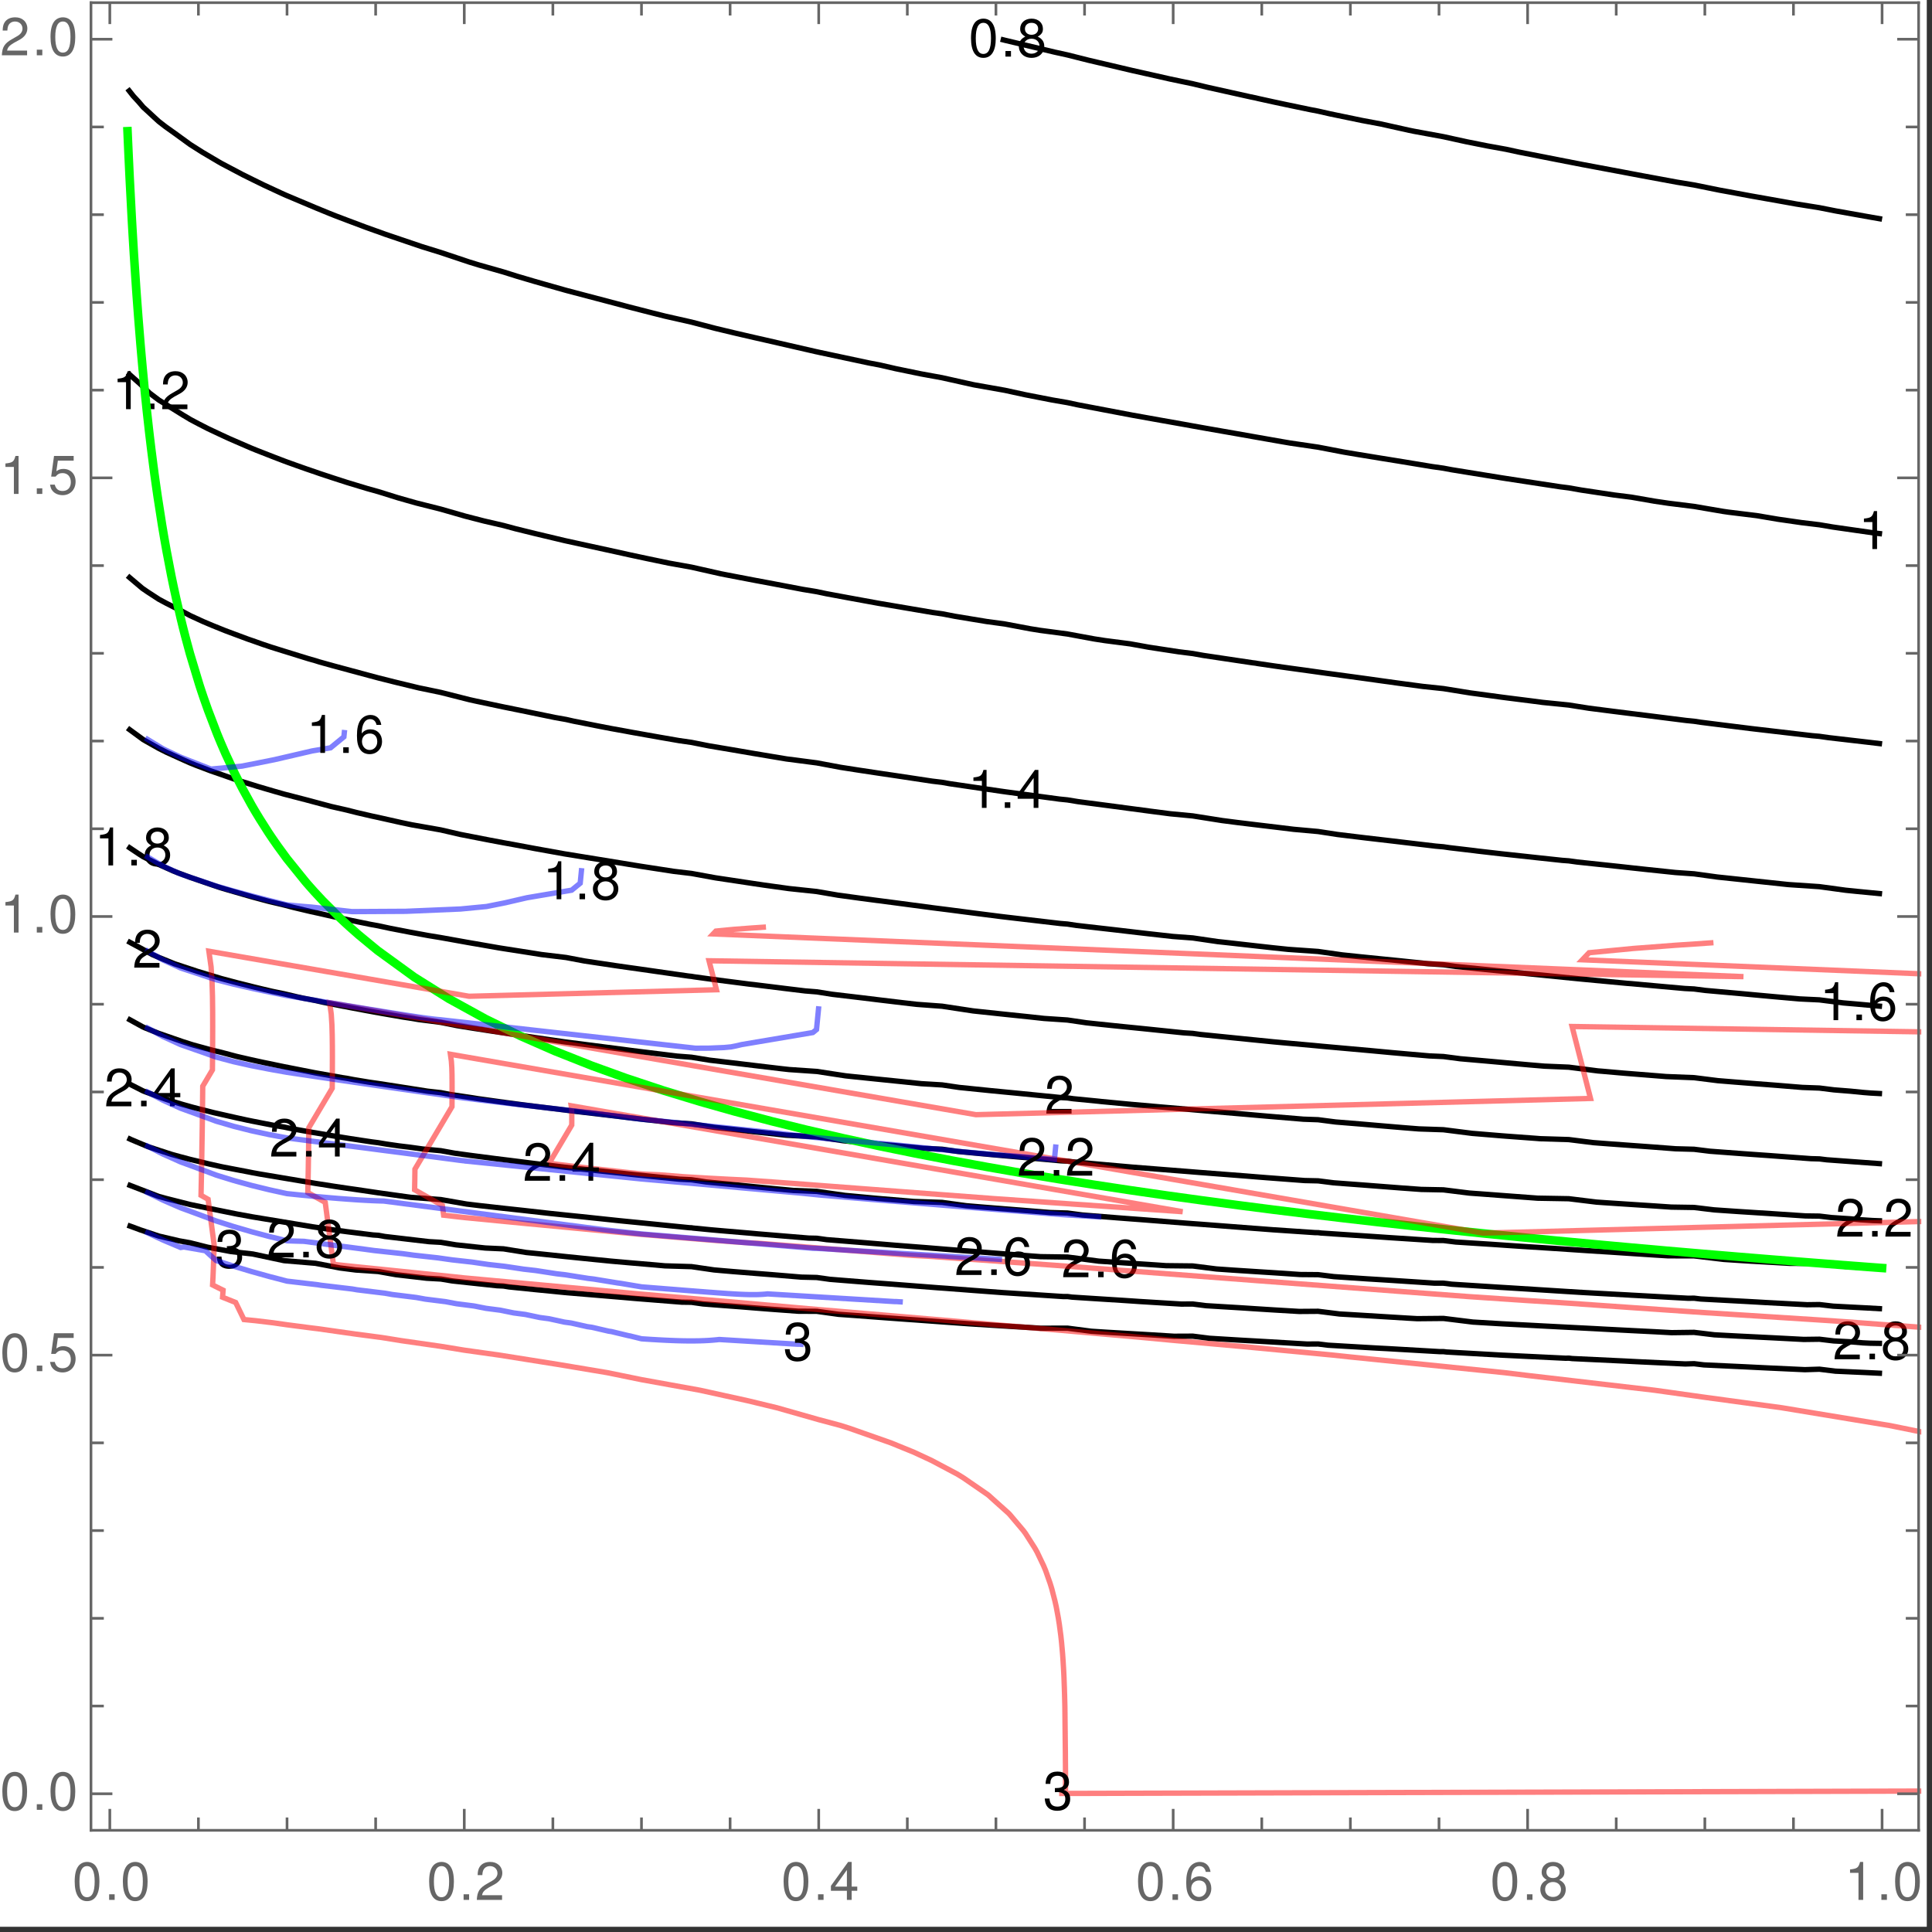 <?xml version="1.0" encoding="UTF-8"?>
<svg xmlns="http://www.w3.org/2000/svg" xmlns:xlink="http://www.w3.org/1999/xlink" width="361pt" height="361pt" viewBox="0 0 361 361" version="1.1">
<rect x="0" y="0" width="361" height="361" fill="#333333" stroke="none"/>
<defs>
<g>
<symbol overflow="visible" id="glyph0-0">
<path style="stroke:none;" d=""/>
</symbol>
<symbol overflow="visible" id="glyph0-1">
<path style="stroke:none;" d="M 2.75 -7.094 C 2.094 -7.094 1.484 -6.797 1.125 -6.312 C 0.656 -5.688 0.438 -4.734 0.438 -3.438 C 0.438 -1.047 1.234 0.234 2.75 0.234 C 4.25 0.234 5.062 -1.047 5.062 -3.375 C 5.062 -4.75 4.844 -5.672 4.375 -6.312 C 4.016 -6.812 3.422 -7.094 2.75 -7.094 Z M 2.75 -6.312 C 3.703 -6.312 4.172 -5.344 4.172 -3.453 C 4.172 -1.438 3.703 -0.5 2.734 -0.5 C 1.797 -0.5 1.328 -1.484 1.328 -3.422 C 1.328 -5.359 1.797 -6.312 2.75 -6.312 Z M 2.75 -6.312 "/>
</symbol>
<symbol overflow="visible" id="glyph0-2">
<path style="stroke:none;" d="M 1.906 -1.047 L 0.875 -1.047 L 0.875 0 L 1.906 0 Z M 1.906 -1.047 "/>
</symbol>
<symbol overflow="visible" id="glyph0-3">
<path style="stroke:none;" d="M 3.906 -3.734 C 4.641 -4.172 4.875 -4.531 4.875 -5.203 C 4.875 -6.312 4.016 -7.094 2.75 -7.094 C 1.5 -7.094 0.625 -6.312 0.625 -5.203 C 0.625 -4.547 0.859 -4.188 1.578 -3.734 C 0.766 -3.344 0.375 -2.75 0.375 -1.969 C 0.375 -0.672 1.344 0.234 2.75 0.234 C 4.156 0.234 5.125 -0.672 5.125 -1.953 C 5.125 -2.75 4.734 -3.344 3.906 -3.734 Z M 2.75 -6.312 C 3.5 -6.312 3.984 -5.875 3.984 -5.188 C 3.984 -4.516 3.484 -4.078 2.75 -4.078 C 2.016 -4.078 1.516 -4.516 1.516 -5.188 C 1.516 -5.875 2.016 -6.312 2.75 -6.312 Z M 2.75 -3.344 C 3.625 -3.344 4.234 -2.781 4.234 -1.953 C 4.234 -1.109 3.625 -0.547 2.734 -0.547 C 1.875 -0.547 1.266 -1.125 1.266 -1.953 C 1.266 -2.781 1.875 -3.344 2.75 -3.344 Z M 2.75 -3.344 "/>
</symbol>
<symbol overflow="visible" id="glyph0-4">
<path style="stroke:none;" d="M 2.594 -5.047 L 2.594 0 L 3.469 0 L 3.469 -7.094 L 2.891 -7.094 C 2.578 -6 2.375 -5.844 1.016 -5.688 L 1.016 -5.047 Z M 2.594 -5.047 "/>
</symbol>
<symbol overflow="visible" id="glyph0-5">
<path style="stroke:none;" d="M 5.062 -0.875 L 1.328 -0.875 C 1.422 -1.453 1.734 -1.812 2.609 -2.328 L 3.609 -2.875 C 4.594 -3.406 5.109 -4.141 5.109 -5.016 C 5.109 -5.594 4.875 -6.156 4.453 -6.531 C 4.031 -6.906 3.516 -7.094 2.844 -7.094 C 1.938 -7.094 1.266 -6.766 0.875 -6.172 C 0.625 -5.797 0.516 -5.344 0.5 -4.625 L 1.375 -4.625 C 1.406 -5.109 1.469 -5.406 1.594 -5.625 C 1.812 -6.062 2.281 -6.312 2.812 -6.312 C 3.609 -6.312 4.203 -5.75 4.203 -4.984 C 4.203 -4.438 3.875 -3.953 3.25 -3.594 L 2.328 -3.062 C 0.844 -2.234 0.422 -1.562 0.344 0 L 5.062 0 Z M 5.062 -0.875 "/>
</symbol>
<symbol overflow="visible" id="glyph0-6">
<path style="stroke:none;" d="M 3.266 -1.703 L 3.266 0 L 4.156 0 L 4.156 -1.703 L 5.203 -1.703 L 5.203 -2.484 L 4.156 -2.484 L 4.156 -7.094 L 3.5 -7.094 L 0.281 -2.625 L 0.281 -1.703 Z M 3.266 -2.484 L 1.047 -2.484 L 3.266 -5.594 Z M 3.266 -2.484 "/>
</symbol>
<symbol overflow="visible" id="glyph0-7">
<path style="stroke:none;" d="M 4.984 -5.234 C 4.812 -6.406 4.047 -7.094 2.969 -7.094 C 2.188 -7.094 1.484 -6.703 1.062 -6.078 C 0.625 -5.391 0.438 -4.516 0.438 -3.234 C 0.438 -2.047 0.609 -1.281 1.031 -0.656 C 1.406 -0.078 2.031 0.234 2.812 0.234 C 4.156 0.234 5.125 -0.766 5.125 -2.156 C 5.125 -3.484 4.234 -4.406 2.953 -4.406 C 2.266 -4.406 1.703 -4.141 1.328 -3.625 C 1.344 -5.344 1.906 -6.312 2.906 -6.312 C 3.531 -6.312 3.953 -5.922 4.094 -5.234 Z M 2.844 -3.625 C 3.703 -3.625 4.234 -3.047 4.234 -2.094 C 4.234 -1.203 3.625 -0.547 2.812 -0.547 C 2 -0.547 1.375 -1.234 1.375 -2.141 C 1.375 -3.016 1.984 -3.625 2.844 -3.625 Z M 2.844 -3.625 "/>
</symbol>
<symbol overflow="visible" id="glyph0-8">
<path style="stroke:none;" d="M 2.203 -3.25 L 2.312 -3.25 L 2.688 -3.266 C 3.656 -3.266 4.156 -2.812 4.156 -1.969 C 4.156 -1.078 3.609 -0.547 2.688 -0.547 C 1.734 -0.547 1.266 -1.031 1.203 -2.062 L 0.312 -2.062 C 0.359 -1.484 0.453 -1.125 0.625 -0.797 C 0.984 -0.125 1.688 0.234 2.656 0.234 C 4.125 0.234 5.062 -0.641 5.062 -1.984 C 5.062 -2.875 4.703 -3.375 3.859 -3.672 C 4.516 -3.938 4.844 -4.438 4.844 -5.141 C 4.844 -6.359 4.047 -7.094 2.688 -7.094 C 1.266 -7.094 0.5 -6.312 0.469 -4.797 L 1.344 -4.797 C 1.359 -5.234 1.406 -5.469 1.516 -5.688 C 1.703 -6.078 2.156 -6.312 2.703 -6.312 C 3.484 -6.312 3.953 -5.859 3.953 -5.109 C 3.953 -4.609 3.766 -4.312 3.375 -4.156 C 3.141 -4.047 2.828 -4.016 2.203 -4 Z M 2.203 -3.25 "/>
</symbol>
<symbol overflow="visible" id="glyph0-9">
<path style="stroke:none;" d="M 4.766 -7.094 L 1.094 -7.094 L 0.562 -3.234 L 1.375 -3.234 C 1.797 -3.719 2.125 -3.891 2.688 -3.891 C 3.625 -3.891 4.234 -3.234 4.234 -2.188 C 4.234 -1.172 3.641 -0.547 2.688 -0.547 C 1.906 -0.547 1.438 -0.938 1.234 -1.734 L 0.344 -1.734 C 0.469 -1.156 0.562 -0.875 0.781 -0.625 C 1.188 -0.078 1.906 0.234 2.703 0.234 C 4.125 0.234 5.125 -0.812 5.125 -2.312 C 5.125 -3.703 4.203 -4.672 2.844 -4.672 C 2.344 -4.672 1.938 -4.547 1.531 -4.234 L 1.812 -6.219 L 4.766 -6.219 Z M 4.766 -7.094 "/>
</symbol>
</g>
<clipPath id="clip1">
  <path d="M 17 17 L 359 17 L 359 245 L 17 245 Z M 17 17 "/>
</clipPath>
<clipPath id="clip2">
  <path d="M 32 168 L 359 168 L 359 340 L 32 340 Z M 32 168 "/>
</clipPath>
<clipPath id="clip3">
  <path d="M 52 171 L 359 171 L 359 340 L 52 340 Z M 52 171 "/>
</clipPath>
<clipPath id="clip4">
  <path d="M 72 174 L 359 174 L 359 339 L 72 339 Z M 72 174 "/>
</clipPath>
</defs>
<g id="surface21">
<path style="fill-rule:nonzero;fill:rgb(99.998%,99.998%,99.998%);fill-opacity:1;stroke-width:0.03;stroke-linecap:butt;stroke-linejoin:miter;stroke:rgb(99.998%,99.998%,99.998%);stroke-opacity:1;stroke-miterlimit:10;" d="M 74 373 L 434 373 L 434 13 L 74 13 Z M 74 373 " transform="matrix(1,0,0,1,-74,-13)"/>
<path style="fill:none;stroke-width:1;stroke-linecap:butt;stroke-linejoin:miter;stroke:rgb(0%,0%,0%);stroke-opacity:1;stroke-miterlimit:3.25;" d="M 97.828 241.934 L 98.469 242.156 L 100.176 242.793 L 103.684 243.965 L 107.477 244.855 L 109.539 245.223 L 112.785 246.043 L 117.18 246.859 L 121.246 247.316 L 126.992 248.539 L 127.184 248.566 L 132.957 249.051 L 137.531 249.926 L 140.469 250.305 L 144.664 250.586 L 147.992 251.176 L 153.715 251.84 L 156.371 251.988 L 158.523 252.348 L 166.82 253.238 L 168.082 253.297 L 169.117 253.465 L 173.938 253.957 L 179.449 254.5 L 179.762 254.527 L 179.789 254.531 L 179.824 254.535 L 190.566 255.434 L 191.5 255.516 L 192.609 255.613 L 201.395 256.312 L 203.207 256.336 L 205.348 256.641 L 209.062 256.93 L 212.25 257.168 L 214.914 257.383 L 218.043 257.629 L 223.121 258.004 L 226.625 258.023 L 230.707 258.586 L 232.48 258.711 L 234.016 258.82 L 238.332 259.145 L 243.344 259.512 L 244.922 259.621 L 250.043 259.996 L 255.09 260.355 L 255.848 260.402 L 255.949 260.41 L 261.75 260.77 L 266.879 261.082 L 268.43 261.184 L 273.457 261.172 L 277.918 261.75 L 280.898 261.941 L 285.168 262.191 L 288.965 262.414 L 293.352 262.684 L 296.875 262.668 L 300.02 263.066 L 305.793 263.418 L 308.586 263.574 L 311.078 263.715 L 318.223 264.141 L 320.293 264.125 L 322.145 264.355 L 330.645 264.855 L 332 264.93 L 333.219 264.992 L 343.059 265.559 L 343.711 265.555 L 344.293 265.625 L 349.562 265.926 L 354.609 266.211 L 355.379 266.246 L 355.418 266.25 L 355.461 266.25 L 366.551 266.789 L 367.129 266.773 L 367.77 266.852 L 377.719 267.324 L 378.836 267.383 L 380.07 267.445 L 388.895 267.859 L 390.543 267.812 L 392.371 268.035 L 400.07 268.395 L 402.254 268.504 L 404.664 268.621 L 411.246 268.926 L 413.961 268.84 L 416.957 269.207 L 419.816 269.336 L 422.426 269.453 L 425.672 269.613 " transform="matrix(1,0,0,1,-74,-13)"/>
<path style="fill:none;stroke-width:1;stroke-linecap:butt;stroke-linejoin:miter;stroke:rgb(0%,0%,0%);stroke-opacity:1;stroke-miterlimit:3.25;" d="M 97.828 234.312 L 103.082 236.336 L 103.684 236.562 L 103.984 236.641 L 105.051 236.938 L 109.539 238.07 L 113.457 238.875 L 118.312 239.855 L 121.246 240.391 L 123.312 240.73 L 132.391 242.227 L 132.957 242.312 L 133.375 242.371 L 136.184 242.793 L 138.809 243.145 L 143.699 243.758 L 144.664 243.82 L 145.914 244.043 L 154.156 245.008 L 156.371 245.133 L 159.184 245.602 L 164.68 246.195 L 168.082 246.352 L 172.32 247.031 L 175.254 247.328 L 179.789 247.805 L 185.367 248.371 L 185.871 248.418 L 188.172 248.648 L 191.5 248.941 L 196.621 249.379 L 198.23 249.527 L 203.207 249.676 L 207.418 250.289 L 209.062 250.434 L 211.016 250.602 L 214.914 250.914 L 218.238 251.176 L 223.758 251.637 L 226.625 251.703 L 229.082 252.047 L 232.48 252.32 L 236.469 252.637 L 238.332 252.777 L 239.938 252.895 L 249.152 253.613 L 250.043 253.676 L 250.809 253.73 L 255.895 254.121 L 260.98 254.5 L 261.703 254.551 L 261.75 254.551 L 261.805 254.555 L 272.695 255.266 L 273.457 255.262 L 274.336 255.375 L 279.312 255.695 L 283.699 255.973 L 285.168 256.07 L 286.848 256.184 L 294.707 256.668 L 296.875 256.66 L 299.348 256.973 L 302.73 257.18 L 305.723 257.359 L 308.586 257.547 L 311.836 257.754 L 316.75 258.047 L 320.293 258.02 L 324.312 258.523 L 326.148 258.629 L 327.777 258.727 L 332 258.988 L 336.781 259.281 L 338.812 259.398 L 343.711 259.352 L 349.242 260.035 L 349.562 260.051 L 349.852 260.07 L 354.609 260.355 L 355.418 260.398 L 360.941 260.688 L 361.645 260.727 L 367.129 261.012 L 372.07 261.266 L 373.996 261.371 L 378.836 261.621 L 383.203 261.84 L 386.348 262.012 L 390.543 261.957 L 394.34 262.414 L 398.691 262.648 L 402.254 262.824 L 405.477 262.984 L 411.031 263.277 L 413.961 263.238 L 416.617 263.555 L 419.816 263.723 L 422.109 263.918 L 423.445 263.984 L 425.672 264.02 " transform="matrix(1,0,0,1,-74,-13)"/>
<path style="fill:none;stroke-width:1;stroke-linecap:butt;stroke-linejoin:miter;stroke:rgb(0%,0%,0%);stroke-opacity:1;stroke-miterlimit:3.25;" d="M 97.828 225.617 L 98.555 225.957 L 101.656 227.258 L 103.684 227.926 L 106.07 228.699 L 107.574 229.117 L 109.539 229.637 L 110.711 229.914 L 112.465 230.344 L 113.062 230.488 L 115.293 230.984 L 115.395 231.008 L 115.457 231.02 L 115.773 231.086 L 120.371 231.961 L 121.246 232.137 L 122.535 232.371 L 130.355 233.684 L 132.957 234.121 L 136.555 234.684 L 138.809 235.02 L 140.492 235.258 L 144.664 235.875 L 150.234 236.656 L 150.52 236.691 L 150.734 236.723 L 156.371 237.145 L 161.184 237.98 L 163.555 238.266 L 168.082 238.773 L 171.711 239.164 L 176.723 239.727 L 179.789 240.047 L 182.281 240.301 L 189.805 241.098 L 191.5 241.266 L 192.891 241.402 L 202.816 242.402 L 203.207 242.418 L 203.531 242.469 L 206.852 242.793 L 209.062 242.988 L 214.277 243.43 L 214.914 243.488 L 215.68 243.559 L 225.078 244.34 L 226.625 244.375 L 228.465 244.633 L 235.895 245.23 L 238.332 245.434 L 241.215 245.676 L 246.73 246.105 L 250.043 246.375 L 253.938 246.688 L 257.578 246.965 L 261.75 247.297 L 266.637 247.68 L 268.438 247.812 L 273.457 247.883 L 279.312 248.648 L 279.316 248.648 L 285.168 249.043 L 290.285 249.383 L 291.867 249.496 L 296.875 249.551 L 301.266 250.109 L 302.73 250.211 L 304.41 250.328 L 308.586 250.598 L 312.254 250.832 L 316.938 251.148 L 320.293 251.176 L 323.25 251.543 L 326.148 251.738 L 329.457 251.957 L 332 252.113 L 334.25 252.254 L 341.965 252.758 L 343.711 252.766 L 345.254 252.957 L 349.562 253.234 L 354.465 253.547 L 355.418 253.605 L 356.266 253.656 L 366.957 254.332 L 367.129 254.34 L 367.277 254.352 L 369.688 254.5 L 372.98 254.684 L 378.359 254.977 L 378.836 255.008 L 379.371 255.035 L 389.461 255.586 L 390.543 255.57 L 391.762 255.719 L 396.398 255.969 L 400.566 256.191 L 402.254 256.285 L 404.145 256.395 L 411.672 256.793 L 413.961 256.762 L 416.523 257.062 L 419.816 257.238 L 422.777 257.391 L 425.672 257.555 " transform="matrix(1,0,0,1,-74,-13)"/>
<path style="fill:none;stroke-width:1;stroke-linecap:butt;stroke-linejoin:miter;stroke:rgb(0%,0%,0%);stroke-opacity:1;stroke-miterlimit:3.25;" d="M 425.672 250.039 L 420.945 249.773 L 419.816 249.707 L 418.812 249.648 L 413.961 249.074 L 408.531 249.07 L 407.73 249.023 L 402.254 248.711 L 401.105 248.648 L 396.684 248.363 L 396.078 248.324 L 390.543 247.664 L 385.684 247.652 L 383.566 247.523 L 378.836 247.215 L 374.688 246.941 L 371.047 246.715 L 367.129 246.453 L 363.695 246.227 L 358.523 245.898 L 355.418 245.691 L 352.707 245.504 L 345.992 245.074 L 343.711 244.793 L 341.723 244.781 L 333.449 244.242 L 332 244.141 L 330.742 244.055 L 320.902 243.402 L 320.293 243.324 L 319.766 243.32 L 314.438 242.961 L 311.938 242.793 L 308.82 242.555 L 308.586 242.539 L 308.309 242.52 L 297.945 241.723 L 296.875 241.645 L 295.633 241.551 L 287.082 240.879 L 285.168 240.738 L 282.941 240.566 L 276.223 240.027 L 273.457 239.66 L 270.23 239.566 L 265.375 239.168 L 261.75 238.883 L 257.5 238.543 L 254.539 238.293 L 250.043 237.676 L 244.746 237.5 L 243.719 237.41 L 238.332 236.961 L 238.047 236.938 L 232.957 236.461 L 232.48 236.418 L 231.906 236.367 L 226.625 235.613 L 222.27 235.441 L 218.965 235.133 L 214.914 234.734 L 211.602 234.398 L 209.062 234.156 L 205.98 233.855 L 203.207 233.441 L 200.957 233.336 L 192.941 232.527 L 191.5 232.371 L 190.34 232.242 L 179.832 231.125 L 179.789 231.121 L 179.758 231.117 L 179.449 231.086 L 173.938 230.414 L 169.336 229.832 L 168.082 229.68 L 166.477 229.48 L 162.227 228.93 L 158.973 228.484 L 156.371 228.012 L 152.984 227.695 L 150.52 227.352 L 148.621 227.125 L 146.211 226.777 L 144.664 226.516 L 143.523 226.371 L 141.738 226.105 L 139.312 225.734 L 138.809 225.652 L 138.445 225.594 L 136.184 225.23 L 132.957 224.676 L 132.301 224.574 L 128.449 223.883 L 127.102 223.602 L 125.145 223.273 L 123.52 222.957 L 121.246 222.512 L 120.227 222.305 L 118.66 221.965 L 117.793 221.773 L 115.395 221.23 L 114.008 220.918 L 113.883 220.887 L 112.465 220.523 L 111.543 220.301 L 110.082 219.918 L 109.539 219.77 L 109.234 219.68 L 108.145 219.375 L 106.613 218.926 L 104.75 218.309 L 103.684 217.934 L 101.41 217.102 L 100.758 216.852 L 100.488 216.719 L 97.828 215.367 " transform="matrix(1,0,0,1,-74,-13)"/>
<path style="fill:none;stroke-width:1;stroke-linecap:butt;stroke-linejoin:miter;stroke:rgb(0%,0%,0%);stroke-opacity:1;stroke-miterlimit:3.25;" d="M 425.672 241.125 L 423.938 241.062 L 421.691 240.918 L 419.816 240.746 L 416.246 240.508 L 413.961 240.234 L 411.367 240.199 L 405.258 239.789 L 402.254 239.598 L 398.836 239.379 L 394.27 239.066 L 390.543 238.617 L 386.305 238.551 L 383.285 238.344 L 378.836 238.055 L 373.762 237.719 L 372.301 237.617 L 367.129 236.984 L 361.328 236.883 L 361.207 236.875 L 355.418 236.441 L 350.438 236.066 L 349.562 236.004 L 348.559 235.93 L 343.711 235.328 L 339.547 235.246 L 335.898 234.98 L 332 234.68 L 328.664 234.422 L 326.148 234.234 L 323.227 234.016 L 320.293 233.645 L 317.789 233.59 L 310.543 233.043 L 308.586 232.887 L 306.918 232.75 L 297.844 232.051 L 296.875 231.973 L 296.055 231.906 L 291.02 231.512 L 285.605 231.086 L 285.203 231.051 L 285.168 231.047 L 285.125 231.043 L 279.312 230.531 L 274.449 230.094 L 273.457 229.961 L 272.285 229.91 L 263.703 229.129 L 261.75 228.961 L 259.418 228.754 L 255.895 228.426 L 252.973 228.152 L 250.043 227.738 L 246.527 227.57 L 242.258 227.16 L 238.332 226.797 L 233.602 226.355 L 232.48 226.242 L 231.559 226.152 L 226.625 225.426 L 220.887 225.113 L 220.629 225.086 L 214.914 224.469 L 210.332 223.961 L 207.488 223.656 L 203.207 222.992 L 199.805 222.777 L 194.285 222.164 L 191.5 221.836 L 189.305 221.566 L 181.008 220.594 L 179.789 220.441 L 178.844 220.32 L 173.938 219.723 L 171.191 219.375 L 168.449 219.008 L 168.082 218.949 L 167.598 218.891 L 163.309 218.293 L 162.227 218.117 L 158.227 217.523 L 156.371 217.168 L 153.891 216.891 L 148.062 215.977 L 144.664 215.453 L 142.973 215.211 L 140.004 214.719 L 138.809 214.488 L 137.969 214.363 L 133.223 213.52 L 132.957 213.473 L 132.895 213.461 L 128.102 212.52 L 127.102 212.324 L 125.594 212.012 L 124.176 211.715 L 123.242 211.527 L 121.887 211.23 L 121.246 211.086 L 120.844 211 L 119.07 210.594 L 118.465 210.453 L 118.32 210.418 L 118.086 210.363 L 115.395 209.648 L 113.793 209.266 L 110.141 208.27 L 109.539 208.086 L 109.223 207.98 L 108.23 207.668 L 103.684 206.098 L 101.062 205.047 L 100.641 204.855 L 97.828 203.309 " transform="matrix(1,0,0,1,-74,-13)"/>
<path style="fill:none;stroke-width:1;stroke-linecap:butt;stroke-linejoin:miter;stroke:rgb(0%,0%,0%);stroke-opacity:1;stroke-miterlimit:3.25;" d="M 425.672 230.465 L 425.004 230.418 L 419.816 230.039 L 415.336 229.711 L 413.961 229.543 L 412.379 229.5 L 404.426 228.91 L 402.254 228.758 L 399.746 228.578 L 396.398 228.328 L 393.516 228.113 L 390.543 227.746 L 387.109 227.652 L 382.609 227.309 L 378.836 227.035 L 374.465 226.715 L 372.98 226.602 L 371.707 226.504 L 367.129 225.934 L 361.812 225.77 L 360.809 225.691 L 355.418 225.293 L 354.609 225.23 L 349.949 224.844 L 349.113 224.777 L 343.711 224.094 L 339.145 223.941 L 336.344 223.719 L 332 223.352 L 328.34 223.035 L 323.562 222.645 L 320.293 222.223 L 317.543 222.125 L 310.766 221.559 L 308.586 221.367 L 306.758 221.203 L 297.953 220.453 L 296.875 220.359 L 295.977 220.277 L 291.02 219.852 L 285.605 219.375 L 285.203 219.34 L 285.168 219.332 L 285.121 219.332 L 279.855 218.832 L 279.312 218.77 L 274.535 218.301 L 273.457 218.148 L 272.16 218.078 L 263.875 217.25 L 261.75 217.047 L 259.172 216.797 L 253.227 216.191 L 250.043 215.723 L 246.152 215.488 L 242.598 215.113 L 238.332 214.68 L 233.098 214.141 L 231.98 214.02 L 226.625 213.203 L 221.441 212.848 L 219.926 212.68 L 214.914 212.086 L 210.973 211.609 L 209.062 211.387 L 206.641 211.102 L 203.207 210.547 L 200.531 210.34 L 193.285 209.453 L 191.5 209.227 L 190.125 209.043 L 179.844 207.719 L 179.789 207.711 L 179.75 207.707 L 179.449 207.668 L 173.938 206.867 L 169.543 206.207 L 168.082 205.996 L 166.117 205.703 L 162.227 205.102 L 159.398 204.645 L 156.371 204.039 L 152.211 203.504 L 150.52 203.223 L 149.293 203.039 L 145.18 202.328 L 144.664 202.227 L 144.305 202.172 L 142.332 201.812 L 139.367 201.254 L 138.809 201.137 L 137.988 200.992 L 134.477 200.293 L 132.957 199.953 L 130.66 199.516 L 129.621 199.293 L 127.102 198.699 L 124.832 198.227 L 123.113 197.824 L 121.246 197.371 L 120.121 197.086 L 118.32 196.637 L 115.762 195.957 L 115.473 195.879 L 115.395 195.859 L 115.25 195.816 L 110.969 194.527 L 109.539 194.051 L 106.695 193.113 L 106.574 193.07 L 103.684 191.895 L 102.438 191.352 L 100.176 190.105 L 97.828 188.84 " transform="matrix(1,0,0,1,-74,-13)"/>
<path style="fill:none;stroke-width:1;stroke-linecap:butt;stroke-linejoin:miter;stroke:rgb(0%,0%,0%);stroke-opacity:1;stroke-miterlimit:3.25;" d="M 425.672 217.355 L 423.531 217.238 L 422.07 217.121 L 419.816 216.895 L 416.691 216.645 L 413.961 216.305 L 410.773 216.188 L 405.844 215.785 L 402.254 215.508 L 398.055 215.176 L 394.996 214.926 L 390.543 214.367 L 385.328 214.16 L 384.148 214.062 L 378.836 213.637 L 377.379 213.52 L 373.336 213.164 L 372.98 213.137 L 372.559 213.102 L 367.129 212.406 L 362.578 212.215 L 359.723 211.973 L 355.418 211.586 L 351.824 211.262 L 349.562 211.066 L 346.875 210.832 L 343.711 210.418 L 341.074 210.301 L 334.012 209.68 L 332 209.492 L 330.332 209.336 L 321.137 208.512 L 320.293 208.43 L 319.594 208.363 L 314.438 207.898 L 311.938 207.668 L 308.891 207.363 L 308.586 207.332 L 308.215 207.297 L 298.254 206.289 L 296.875 206.094 L 295.195 205.988 L 287.629 205.207 L 285.168 204.961 L 282.156 204.656 L 279.312 204.359 L 277.012 204.113 L 273.457 203.594 L 269.09 203.301 L 266.41 203.008 L 261.75 202.523 L 255.992 201.91 L 255.895 201.898 L 255.816 201.891 L 250.043 201.016 L 245.332 200.668 L 242.746 200.371 L 238.332 199.844 L 234.871 199.422 L 229.445 198.781 L 226.625 198.332 L 224.43 198.156 L 220.77 197.711 L 216.09 197.133 L 214.914 196.984 L 213.992 196.883 L 209.395 196.293 L 209.062 196.242 L 208.805 196.215 L 206.852 195.957 L 203.652 195.516 L 203.207 195.438 L 202.625 195.375 L 193.402 194.055 L 191.5 193.789 L 188.965 193.426 L 183.191 192.559 L 179.789 191.914 L 175.191 191.363 L 173.023 191.016 L 168.082 190.246 L 167.199 190.105 L 162.965 189.367 L 162.227 189.242 L 161.184 189.059 L 156.371 188.195 L 154.086 187.82 L 153.445 187.703 L 153.004 187.621 L 150.582 187.176 L 150.52 187.164 L 148.078 186.691 L 146.871 186.457 L 144.664 185.984 L 143.195 185.719 L 139.527 184.969 L 138.809 184.809 L 136.184 184.25 L 133.555 183.648 L 132.957 183.52 L 132.02 183.316 L 128.801 182.551 L 127.102 182.105 L 124.293 181.441 L 124.105 181.391 L 123.84 181.324 L 121.246 180.625 L 119.512 180.129 L 116.152 179.156 L 115.395 178.93 L 114.988 178.801 L 113.777 178.395 L 109.539 176.941 L 107.23 176.086 L 106.348 175.734 L 103.684 174.539 L 102.344 173.883 L 100.758 173.082 L 99.922 172.543 L 98.668 171.707 L 97.828 171.141 " transform="matrix(1,0,0,1,-74,-13)"/>
<path style="fill:none;stroke-width:1;stroke-linecap:butt;stroke-linejoin:miter;stroke:rgb(0%,0%,0%);stroke-opacity:1;stroke-miterlimit:3.25;" d="M 425.672 201.047 L 421.008 200.621 L 418.398 200.395 L 413.961 199.828 L 410.266 199.652 L 405.527 199.234 L 402.254 198.934 L 399.531 198.68 L 392.652 198.066 L 390.543 197.793 L 388.797 197.703 L 384.691 197.336 L 379.766 196.887 L 378.836 196.801 L 378.051 196.742 L 373.324 196.301 L 372.98 196.262 L 372.699 196.242 L 369.688 195.957 L 367.359 195.727 L 367.129 195.695 L 366.848 195.676 L 356.715 194.66 L 355.418 194.535 L 353.84 194.379 L 346.078 193.59 L 343.711 193.262 L 340.82 193.07 L 335.449 192.512 L 332 192.168 L 327.785 191.742 L 324.824 191.43 L 320.293 190.785 L 314.73 190.395 L 314.203 190.34 L 311.938 190.105 L 308.586 189.73 L 303.66 189.172 L 302.73 189.07 L 301.57 188.945 L 296.875 188.258 L 293.145 187.98 L 288.363 187.445 L 285.168 187.074 L 282.641 186.777 L 279.312 186.398 L 275.125 185.918 L 273.457 185.664 L 272.148 185.559 L 261.855 184.355 L 261.75 184.344 L 261.668 184.332 L 260.98 184.25 L 255.895 183.602 L 251.289 183 L 250.043 182.844 L 248.43 182.641 L 240.938 181.645 L 238.332 181.309 L 234.949 180.863 L 230.605 180.27 L 226.625 179.586 L 221.406 179.031 L 220.293 178.875 L 216.828 178.395 L 214.914 178.113 L 210.078 177.383 L 207.695 177.027 L 203.207 176.207 L 199.926 175.82 L 193.84 174.883 L 191.5 174.504 L 189.812 174.227 L 179.859 172.609 L 179.742 172.59 L 179.449 172.543 L 173.938 171.551 L 169.84 170.785 L 168.082 170.469 L 165.531 169.992 L 160 168.914 L 156.371 168.074 L 150.949 167.117 L 150.238 166.969 L 148.902 166.688 L 144.664 165.738 L 143.457 165.48 L 140.664 164.832 L 138.809 164.363 L 135.934 163.711 L 135.801 163.676 L 132.957 162.918 L 131.312 162.477 L 127.102 161.387 L 125.156 160.832 L 122.137 159.945 L 121.246 159.664 L 119.566 159.152 L 117.684 158.543 L 115.395 157.738 L 113.344 157.031 L 110.516 155.957 L 109.539 155.562 L 108.23 154.98 L 105.102 153.562 L 103.684 152.848 L 101.301 151.508 L 100.758 151.195 L 97.93 149.125 L 97.875 149.082 L 97.828 149.047 " transform="matrix(1,0,0,1,-74,-13)"/>
<path style="fill:none;stroke-width:1;stroke-linecap:butt;stroke-linejoin:miter;stroke:rgb(0%,0%,0%);stroke-opacity:1;stroke-miterlimit:3.25;" d="M 425.672 180.016 L 420.977 179.559 L 418.867 179.344 L 413.961 178.676 L 408.215 178.289 L 407.977 178.266 L 402.254 177.656 L 397.633 177.164 L 394.879 176.875 L 390.543 176.277 L 387.055 176.031 L 381.773 175.477 L 378.836 175.16 L 376.477 174.898 L 368.652 174.066 L 367.129 173.852 L 365.906 173.762 L 361.273 173.266 L 355.52 172.641 L 355.418 172.629 L 355.336 172.621 L 354.609 172.543 L 350.082 172.023 L 349.562 171.953 L 344.852 171.398 L 343.711 171.23 L 342.273 171.105 L 334.375 170.168 L 332 169.891 L 329.004 169.543 L 323.906 168.926 L 320.293 168.371 L 315.707 167.957 L 313.445 167.68 L 308.586 167.098 L 305.199 166.688 L 303.012 166.406 L 302.367 166.324 L 296.875 165.457 L 292.656 165.055 L 288.906 164.57 L 285.168 164.074 L 282.309 163.691 L 275.41 162.785 L 273.457 162.465 L 271.977 162.316 L 261.871 160.957 L 261.75 160.938 L 261.656 160.926 L 260.988 160.832 L 251.441 159.434 L 250.043 159.184 L 248.168 158.961 L 241.25 157.918 L 238.332 157.488 L 234.395 156.895 L 231.078 156.379 L 226.625 155.547 L 220.941 154.809 L 220.535 154.742 L 214.914 153.801 L 210.922 153.117 L 206.449 152.363 L 203.207 151.719 L 200.938 151.395 L 197.352 150.773 L 192.238 149.867 L 191.5 149.73 L 190.988 149.633 L 188.172 149.125 L 185.645 148.637 L 181.164 147.75 L 179.789 147.438 L 177.746 147.078 L 171.43 145.777 L 168.082 145.098 L 162.973 144.016 L 161.75 143.746 L 156.371 142.383 L 152.258 141.531 L 147.672 140.422 L 144.664 139.664 L 142.891 139.191 L 136.289 137.414 L 133.684 136.688 L 132.957 136.457 L 131.617 136.078 L 127.102 134.68 L 124.727 133.938 L 123.066 133.383 L 121.246 132.738 L 120.371 132.438 L 118.016 131.562 L 116.105 130.848 L 115.395 130.562 L 113.719 129.887 L 111.957 129.141 L 109.539 128.031 L 108.023 127.223 L 105.051 125.707 L 103.684 124.973 L 101.582 123.605 L 100.605 122.934 L 97.828 120.586 " transform="matrix(1,0,0,1,-74,-13)"/>
<path style="fill:none;stroke-width:1;stroke-linecap:butt;stroke-linejoin:miter;stroke:rgb(0%,0%,0%);stroke-opacity:1;stroke-miterlimit:3.25;" d="M 97.828 82.648 L 100.176 84.727 L 101.957 86.453 L 103.684 87.758 L 108.23 90.582 L 109.051 91.066 L 109.539 91.367 L 111.207 92.25 L 112.871 93.102 L 115.395 94.289 L 116.863 94.965 L 120.258 96.438 L 120.949 96.734 L 121.246 96.855 L 121.957 97.145 L 125.145 98.391 L 127.102 99.141 L 127.703 99.363 L 129.414 99.977 L 131.316 100.648 L 132.957 101.207 L 133.758 101.488 L 136.184 102.289 L 138.809 103.137 L 142.656 104.301 L 144.664 104.859 L 148.398 106.023 L 151.703 106.961 L 156.371 108.137 L 160.926 109.445 L 164.43 110.348 L 168.082 111.191 L 170.293 111.789 L 173.938 112.688 L 179.449 114 L 179.727 114.062 L 179.789 114.074 L 179.891 114.098 L 189.336 116.16 L 191.5 116.641 L 194.859 117.359 L 198.988 118.219 L 203.207 118.977 L 208.703 120.215 L 209.598 120.391 L 214.914 121.41 L 218.535 122.086 L 224.055 123.137 L 226.625 123.559 L 228.398 123.934 L 232.48 124.691 L 238.047 125.707 L 238.289 125.75 L 238.332 125.758 L 238.395 125.766 L 248.301 127.449 L 250.043 127.695 L 252.5 128.168 L 258.328 129.129 L 261.75 129.594 L 266.539 130.496 L 268.375 130.789 L 273.457 131.465 L 278.484 132.391 L 280.445 132.695 L 285.168 133.305 L 288.652 133.934 L 294.246 134.789 L 296.875 135.117 L 298.828 135.465 L 308.004 136.836 L 308.586 136.906 L 309.016 136.984 L 311.938 137.414 L 314.438 137.766 L 319.273 138.434 L 320.293 138.578 L 321.648 138.77 L 329.566 139.852 L 332 140.195 L 335.227 140.641 L 339.863 141.262 L 343.711 141.668 L 348.777 142.484 L 350.168 142.668 L 354.609 143.27 L 355.418 143.375 L 360.523 144.02 L 362.246 144.246 L 367.129 144.738 L 370.918 145.336 L 375.652 145.941 L 378.836 146.34 L 381.316 146.645 L 389.043 147.621 L 390.543 147.77 L 391.719 147.949 L 396.398 148.539 L 401.105 149.125 L 402.133 149.246 L 402.254 149.258 L 402.406 149.277 L 412.617 150.469 L 413.961 150.586 L 415.672 150.832 L 423.105 151.691 L 425.672 151.996 " transform="matrix(1,0,0,1,-74,-13)"/>
<path style="fill:none;stroke-width:1;stroke-linecap:butt;stroke-linejoin:miter;stroke:rgb(0%,0%,0%);stroke-opacity:1;stroke-miterlimit:3.25;" d="M 425.672 112.758 L 424.262 112.594 L 416.48 111.48 L 413.961 111.055 L 410.617 110.652 L 406.23 110.02 L 402.254 109.348 L 396.953 108.699 L 395.984 108.559 L 390.543 107.629 L 385.793 107.039 L 383.199 106.656 L 378.836 105.898 L 375.629 105.496 L 369.395 104.559 L 367.129 104.16 L 365.469 103.949 L 355.566 102.438 L 355.418 102.414 L 355.309 102.398 L 354.613 102.289 L 345.23 100.77 L 343.711 100.484 L 341.609 100.188 L 335.164 99.125 L 332 98.617 L 327.609 97.898 L 325.105 97.477 L 320.293 96.555 L 315.082 95.789 L 313.527 95.523 L 308.586 94.656 L 305.121 94.043 L 299.324 93.031 L 296.875 92.594 L 295.172 92.285 L 291.02 91.551 L 285.605 90.582 L 285.234 90.512 L 285.168 90.496 L 285.066 90.48 L 275.398 88.645 L 273.457 88.23 L 270.621 87.742 L 265.57 86.758 L 261.75 85.926 L 256.094 84.926 L 255.762 84.859 L 250.043 83.582 L 246.059 82.855 L 241.34 81.883 L 238.332 81.191 L 236.383 80.824 L 227.227 78.871 L 226.734 78.762 L 226.625 78.738 L 226.453 78.703 L 217.207 76.582 L 214.914 76.062 L 211.254 75.215 L 207.711 74.367 L 203.207 73.188 L 198.293 72.078 L 195.785 71.449 L 191.5 70.348 L 188.984 69.68 L 179.918 67.293 L 179.789 67.258 L 179.719 67.238 L 179.449 67.164 L 173.938 65.598 L 170.625 64.621 L 168.082 63.82 L 163.41 62.492 L 161.602 61.934 L 156.371 60.184 L 152.762 59.066 L 145.969 56.762 L 144.664 56.285 L 144.047 56.074 L 142.332 55.457 L 138.809 54.133 L 136.672 53.32 L 135.539 52.871 L 132.957 51.812 L 127.715 49.602 L 127.285 49.418 L 127.102 49.336 L 126.617 49.117 L 123.281 47.57 L 121.246 46.574 L 119.355 45.637 L 115.773 43.746 L 115.395 43.547 L 114.922 43.277 L 111.832 41.453 L 109.539 40 L 106.641 37.895 L 104.914 36.664 L 103.684 35.711 L 102.867 34.965 L 101.773 33.949 L 100.758 33.02 L 99.922 32.039 L 98.914 30.953 L 98.617 30.574 L 97.828 29.578 " transform="matrix(1,0,0,1,-74,-13)"/>
<path style="fill:none;stroke-width:1;stroke-linecap:butt;stroke-linejoin:miter;stroke:rgb(0%,0%,0%);stroke-opacity:1;stroke-miterlimit:3.25;" d="M 260.98 20.328 L 261.602 20.48 L 261.75 20.52 L 262 20.578 L 271.051 22.738 L 273.457 23.266 L 277.383 24.254 L 279.312 24.707 L 280.512 24.984 L 285.168 26.082 L 285.605 26.184 L 290.031 27.176 L 292.594 27.758 L 296.875 28.652 L 299.605 29.309 L 307.645 31.098 L 308.586 31.289 L 309.188 31.434 L 311.938 32.039 L 314.438 32.57 L 318.84 33.488 L 320.293 33.766 L 322.527 34.273 L 328.527 35.516 L 332 36.164 L 337.309 37.348 L 338.215 37.531 L 343.711 38.543 L 347.977 39.48 L 351.941 40.27 L 355.418 40.898 L 357.758 41.406 L 366.508 43.129 L 367.129 43.238 L 367.547 43.328 L 369.699 43.746 L 377.395 45.188 L 378.836 45.461 L 380.949 45.859 L 387.266 47.027 L 390.543 47.566 L 395.332 48.535 L 397.137 48.863 L 401.105 49.602 L 402.254 49.805 L 407.055 50.656 L 409.625 51.117 L 413.961 51.812 L 417.004 52.414 L 423.848 53.633 L 425.672 53.949 " transform="matrix(1,0,0,1,-74,-13)"/>
<g style="fill:rgb(0%,0%,0%);fill-opacity:1;">
  <use xlink:href="#glyph0-1" x="180.998" y="10.578"/>
  <use xlink:href="#glyph0-2" x="186.998" y="10.578"/>
  <use xlink:href="#glyph0-3" x="189.998" y="10.578"/>
</g>
<g style="fill:rgb(0%,0%,0%);fill-opacity:1;">
  <use xlink:href="#glyph0-4" x="347.264" y="102.592"/>
</g>
<g style="fill:rgb(0%,0%,0%);fill-opacity:1;">
  <use xlink:href="#glyph0-4" x="20.957" y="76.454"/>
  <use xlink:href="#glyph0-2" x="26.957" y="76.454"/>
  <use xlink:href="#glyph0-5" x="29.957" y="76.454"/>
</g>
<g style="fill:rgb(0%,0%,0%);fill-opacity:1;">
  <use xlink:href="#glyph0-4" x="180.873" y="150.956"/>
  <use xlink:href="#glyph0-2" x="186.873" y="150.956"/>
  <use xlink:href="#glyph0-6" x="189.873" y="150.956"/>
</g>
<g style="fill:rgb(0%,0%,0%);fill-opacity:1;">
  <use xlink:href="#glyph0-4" x="340.006" y="190.622"/>
  <use xlink:href="#glyph0-2" x="346.006" y="190.622"/>
  <use xlink:href="#glyph0-7" x="349.006" y="190.622"/>
</g>
<g style="fill:rgb(0%,0%,0%);fill-opacity:1;">
  <use xlink:href="#glyph0-4" x="17.666" y="161.705"/>
  <use xlink:href="#glyph0-2" x="23.666" y="161.705"/>
  <use xlink:href="#glyph0-3" x="26.666" y="161.705"/>
</g>
<g style="fill:rgb(0%,0%,0%);fill-opacity:1;">
  <use xlink:href="#glyph0-5" x="195.16" y="208.077"/>
</g>
<g style="fill:rgb(0%,0%,0%);fill-opacity:1;">
  <use xlink:href="#glyph0-5" x="342.938" y="231.061"/>
  <use xlink:href="#glyph0-2" x="348.938" y="231.061"/>
  <use xlink:href="#glyph0-5" x="351.938" y="231.061"/>
</g>
<g style="fill:rgb(0%,0%,0%);fill-opacity:1;">
  <use xlink:href="#glyph0-5" x="19.487" y="206.718"/>
  <use xlink:href="#glyph0-2" x="25.487" y="206.718"/>
  <use xlink:href="#glyph0-6" x="28.487" y="206.718"/>
</g>
<g style="fill:rgb(0%,0%,0%);fill-opacity:1;">
  <use xlink:href="#glyph0-5" x="198.311" y="238.649"/>
  <use xlink:href="#glyph0-2" x="204.311" y="238.649"/>
  <use xlink:href="#glyph0-7" x="207.311" y="238.649"/>
</g>
<g style="fill:rgb(0%,0%,0%);fill-opacity:1;">
  <use xlink:href="#glyph0-5" x="342.444" y="253.984"/>
  <use xlink:href="#glyph0-2" x="348.444" y="253.984"/>
  <use xlink:href="#glyph0-3" x="351.444" y="253.984"/>
</g>
<g style="fill:rgb(0%,0%,0%);fill-opacity:1;">
  <use xlink:href="#glyph0-8" x="40.181" y="236.859"/>
</g>
<g clip-path="url(#clip1)" clip-rule="nonzero">
<path style="fill:none;stroke-width:1.6;stroke-linecap:square;stroke-linejoin:miter;stroke:rgb(0%,99.998%,0%);stroke-opacity:1;stroke-miterlimit:3.25;" d="M 97.828 37.512 L 97.93 39.824 L 98.031 42.055 L 98.23 46.285 L 98.633 53.949 L 98.734 55.719 L 98.836 57.438 L 99.035 60.727 L 99.438 66.789 L 99.539 68.211 L 99.641 69.594 L 99.84 72.262 L 100.242 77.242 L 100.344 78.418 L 100.445 79.57 L 100.645 81.801 L 101.047 86.004 L 101.148 87.004 L 101.25 87.984 L 101.449 89.891 L 101.852 93.508 L 101.953 94.375 L 102.055 95.223 L 102.254 96.883 L 102.656 100.047 L 102.758 100.809 L 102.855 101.559 L 103.059 103.023 L 103.461 105.828 L 104.266 110.988 L 104.375 111.648 L 104.484 112.297 L 104.699 113.57 L 105.137 116.016 L 106.008 120.555 L 106.117 121.09 L 106.227 121.621 L 106.445 122.664 L 106.883 124.676 L 107.754 128.453 L 107.863 128.902 L 107.973 129.348 L 108.188 130.227 L 108.625 131.93 L 109.496 135.148 L 111.242 140.934 L 111.344 141.25 L 111.445 141.562 L 111.648 142.176 L 112.055 143.383 L 112.871 145.695 L 114.5 149.953 L 114.703 150.453 L 114.906 150.949 L 115.312 151.922 L 116.125 153.797 L 117.754 157.297 L 117.855 157.5 L 117.953 157.703 L 118.156 158.105 L 118.555 158.902 L 119.352 160.441 L 120.949 163.344 L 121.047 163.516 L 121.148 163.691 L 121.348 164.035 L 121.746 164.711 L 122.547 166.031 L 124.141 168.539 L 124.25 168.703 L 124.359 168.863 L 124.574 169.188 L 125.008 169.828 L 125.875 171.07 L 127.605 173.438 L 131.07 177.73 L 131.172 177.848 L 131.27 177.965 L 131.473 178.199 L 131.879 178.66 L 132.684 179.566 L 134.301 181.305 L 137.535 184.531 L 137.645 184.637 L 137.754 184.738 L 137.973 184.945 L 138.41 185.355 L 139.285 186.156 L 141.039 187.703 L 144.539 190.59 L 151.418 195.586 L 157.836 199.605 L 164.793 203.43 L 171.289 206.594 L 177.656 209.387 L 184.566 212.129 L 191.012 214.461 L 198 216.777 L 204.859 218.867 L 211.258 220.676 L 218.195 222.504 L 224.672 224.098 L 231.691 225.715 L 238.582 227.207 L 245.012 228.52 L 251.98 229.867 L 258.484 231.059 L 264.863 232.172 L 271.785 233.32 L 278.242 234.344 L 285.242 235.402 L 292.113 236.395 L 298.523 237.281 L 305.473 238.207 L 311.961 239.039 L 318.324 239.82 L 325.227 240.641 L 331.664 241.379 L 338.645 242.148 L 345.164 242.848 L 351.555 243.508 L 358.484 244.199 L 364.957 244.828 L 371.965 245.488 L 378.852 246.113 L 385.27 246.684 L 392.234 247.281 L 398.734 247.824 L 405.105 248.344 L 412.02 248.891 L 418.469 249.391 L 418.695 249.406 L 418.918 249.422 L 419.367 249.457 L 420.27 249.527 L 422.07 249.66 L 422.184 249.672 L 422.293 249.68 L 422.52 249.695 L 422.969 249.73 L 423.871 249.797 L 423.98 249.805 L 424.094 249.812 L 424.32 249.832 L 424.77 249.863 L 424.996 249.879 L 425.219 249.898 L 425.672 249.93 " transform="matrix(1,0,0,1,-74,-13)"/>
</g>
<g clip-path="url(#clip2)" clip-rule="nonzero">
<path style="fill:none;stroke-width:1;stroke-linecap:butt;stroke-linejoin:miter;stroke:rgb(99.998%,0%,0%);stroke-opacity:0.5;stroke-miterlimit:3.25;" d="M 271.902 348.117 L 271.988 348.117 L 272.145 348.113 L 272.012 348.117 L 275.441 348.105 L 271.992 348.113 L 276.277 348.105 L 271.988 348.113 L 277.191 348.102 L 278.238 348.098 L 271.996 348.113 L 280.934 348.09 L 282.766 348.086 L 272.004 348.113 L 285.121 348.078 L 288.285 348.07 L 272.016 348.113 L 299.738 348.039 L 311.941 348.004 L 272.027 348.113 L 339.082 347.93 L 452.625 347.613 L 272.039 348.113 L 273.09 348.086 L 273.09 347.094 L 273.094 346.504 L 273.098 345.98 L 273.094 345.301 L 273.094 344.094 L 273.082 342.586 L 273.074 341.848 L 273.07 340.82 L 273.008 335.055 L 272.988 333.055 L 272.973 331.777 L 272.922 329.77 L 272.883 328.5 L 272.809 326.48 L 272.75 325.223 L 272.629 323.184 L 272.539 321.941 L 272.355 319.879 L 272.223 318.664 L 271.945 316.559 L 271.762 315.387 L 271.359 313.223 L 271.109 312.109 L 270.527 309.863 L 270.211 308.828 L 269.379 306.469 L 268.996 305.551 L 267.793 303.035 L 267.367 302.273 L 265.625 299.543 L 265.219 298.992 L 262.66 295.969 L 262.414 295.715 L 260.094 293.641 L 258.762 292.438 L 258.578 292.285 L 254.043 289.16 L 252.887 288.445 L 248.039 285.879 L 244.789 284.367 L 240.461 282.602 L 232.777 279.898 L 230.953 279.324 L 226.98 278.266 L 219.172 276.047 L 213.73 274.734 L 204.781 272.766 L 193.863 270.793 L 187.484 269.488 L 178.176 267.934 L 167.336 266.211 L 160.75 265.285 L 156.387 264.57 L 149.016 263.512 L 145.387 262.93 L 140.555 262.293 L 133.508 261.293 L 131.832 261.086 L 127.633 260.539 L 125.039 260.168 L 121.719 259.77 L 119.582 259.562 L 118.035 256.375 L 115.586 255.398 L 115.684 254.078 L 113.723 253.098 L 113.801 251.574 L 113.863 250.066 L 113.918 248.57 L 113.969 247.082 L 114.012 245.602 L 112.887 237.098 L 112.188 236.703 L 111.562 236.348 L 111.617 233.785 L 111.668 231.23 L 111.711 228.676 L 111.754 226.129 L 111.793 223.586 L 111.855 218.508 L 111.883 215.969 L 113.691 212.914 L 113.719 210.184 L 113.734 207.449 L 113.742 204.715 L 113.734 201.98 L 113.703 199.234 L 113.621 196.469 L 113.441 193.656 L 113.031 190.738 L 161.645 199.156 L 207.871 197.938 L 206.484 192.523 L 399.773 195.488 L 207.258 187.508 L 207.762 186.977 L 211.074 186.656 L 214.266 186.414 L 217.121 186.219 " transform="matrix(1,0,0,1,-74,-13)"/>
</g>
<g clip-path="url(#clip3)" clip-rule="nonzero">
<path style="fill:none;stroke-width:1;stroke-linecap:butt;stroke-linejoin:miter;stroke:rgb(99.998%,0%,0%);stroke-opacity:0.5;stroke-miterlimit:3.25;" d="M 476.875 347.715 L 476.918 347.715 L 477.082 347.707 L 477.254 347.699 L 477.297 347.699 L 477.344 347.695 L 477.434 347.691 L 477.715 347.68 L 477.762 347.68 L 477.812 347.676 L 477.91 347.672 L 478.012 347.668 L 478.223 347.66 L 478.332 347.652 L 478.445 347.648 L 478.562 347.645 L 478.688 347.641 L 478.832 347.633 L 478.918 347.633 L 479.027 347.629 L 479.551 347.625 L 484.391 347.605 L 480.289 347.613 L 586.543 347.355 L 479.715 347.609 L 612.453 347.285 L 479.535 347.605 L 640.883 347.203 L 673.258 347.113 L 479.77 347.59 L 756.871 346.879 L 813.641 346.723 L 480.09 347.574 L 886.656 346.516 L 984.738 346.242 L 480.438 347.559 L 1339.719 345.246 L 1466.695 344.891 L 1457.297 343.988 L 1457.297 344.246 L 1458.609 344.891 L 480.805 347.543 L 1446.262 344.891 L 1442.953 343.574 L 1442.953 343.902 L 1430.312 343.363 L 1430.312 344.891 L 481.188 347.523 L 482.434 347.496 L 487.055 347.242 L 489.777 347.055 L 489.914 347.043 L 494.23 346.629 L 500.008 344.891 L 500.004 342.348 L 500.004 341.613 L 499.996 339.07 L 499.992 338.336 L 499.973 335.793 L 499.965 335.055 L 499.906 332.512 L 499.871 331.777 L 499.777 329.234 L 499.727 328.5 L 499.562 325.953 L 499.48 325.223 L 499.219 322.672 L 499.094 321.941 L 498.699 319.387 L 498.508 318.664 L 497.934 316.102 L 497.664 315.387 L 496.852 312.812 L 496.477 312.109 L 495.348 309.52 L 494.848 308.828 L 493.297 306.219 L 492.648 305.551 L 490.551 302.914 L 489.727 302.273 L 486.906 299.602 L 485.898 298.992 L 482.125 296.273 L 480.93 295.715 L 475.895 292.934 L 474.543 292.438 L 467.824 289.574 L 466.398 289.16 L 457.41 286.195 L 456.078 285.879 L 444.039 282.785 L 443.094 282.602 L 426.934 279.336 L 426.852 279.324 L 425.672 279.133 L 406.953 276.047 L 392.555 274.09 L 383.129 272.766 L 359.441 270.012 L 355.141 269.488 L 326.324 266.555 L 323.102 266.211 L 319.637 265.879 L 305.789 264.57 L 293.211 263.449 L 287.645 262.93 L 280.566 262.305 L 269.004 261.293 L 260.094 260.543 L 250.016 259.652 L 236.09 258.465 L 230.77 258.016 L 226.98 257.703 L 211.898 256.375 L 193.863 254.82 L 193.262 254.766 L 192.945 254.734 L 191.895 254.637 L 175.16 253.098 L 160.75 251.781 L 158.68 251.559 L 151.113 250.773 L 146.484 250.297 L 143.367 249.98 L 141.137 249.754 L 139.465 249.582 L 138.168 249.445 L 137.137 249.332 L 136.297 249.238 L 134.77 237.668 L 133.055 236.703 L 131.516 235.828 L 131.547 234.305 L 131.578 232.785 L 131.605 231.27 L 131.629 229.754 L 131.652 228.242 L 131.672 226.734 L 131.691 225.223 L 131.707 223.715 L 136.074 216.352 L 136.09 214.383 L 136.102 212.414 L 136.109 210.441 L 136.102 208.469 L 136.078 206.488 L 136.02 204.496 L 135.891 202.473 L 135.598 200.367 L 256.355 221.281 L 371.191 218.25 L 367.75 204.805 L 847.906 212.168 L 369.664 192.34 L 370.922 191.02 L 379.148 190.227 L 387.074 189.625 L 394.164 189.145 " transform="matrix(1,0,0,1,-74,-13)"/>
</g>
<g clip-path="url(#clip4)" clip-rule="nonzero">
<path style="fill:none;stroke-width:1;stroke-linecap:butt;stroke-linejoin:miter;stroke:rgb(99.998%,0%,0%);stroke-opacity:0.5;stroke-miterlimit:3.25;" d="M 681.852 347.312 L 681.93 347.309 L 682.09 347.305 L 682.594 347.281 L 682.684 347.277 L 682.77 347.273 L 683.129 347.258 L 683.312 347.25 L 683.5 347.242 L 683.598 347.238 L 683.691 347.234 L 684.09 347.219 L 684.293 347.211 L 684.504 347.199 L 684.609 347.195 L 684.938 347.184 L 685.172 347.172 L 685.418 347.164 L 685.703 347.152 L 685.871 347.148 L 686.086 347.145 L 687.117 347.129 L 696.641 347.098 L 688.562 347.109 L 897.641 346.602 L 687.438 347.105 L 948.633 346.461 L 687.082 347.098 L 1004.57 346.309 L 1068.273 346.129 L 687.543 347.066 L 1232.809 345.668 L 1344.516 345.355 L 688.176 347.039 L 1488.191 344.953 L 1510.121 344.891 L 1493.172 341.98 L 1493.137 342.188 L 1493.109 342.398 L 1497.75 344.891 L 688.859 347.008 L 1474.57 344.891 L 1461.551 339.012 L 1461.531 339.656 L 1461.52 340.305 L 1448.801 339.082 L 1448.793 339.906 L 1448.789 340.734 L 1457.242 344.891 L 689.578 346.973 L 1447.547 344.891 L 1437.641 340.945 L 1437.641 341.93 L 1427.816 341.512 L 1427.816 344.891 L 690.332 346.938 L 691.305 346.914 L 700.609 346.406 L 706.098 346.023 L 706.379 346.004 L 715.074 345.168 L 715.992 344.891 L 715.992 341.613 L 715.988 341.207 L 715.977 338.336 L 715.973 337.93 L 715.938 335.055 L 715.93 334.652 L 715.805 331.777 L 715.789 331.371 L 715.602 328.5 L 715.574 328.09 L 715.254 325.223 L 715.211 324.809 L 714.711 321.941 L 714.645 321.523 L 713.898 318.664 L 713.801 318.238 L 712.723 315.387 L 712.586 314.949 L 711.082 312.109 L 710.883 311.652 L 708.84 308.828 L 708.559 308.352 L 705.84 305.551 L 705.438 305.043 L 701.891 302.273 L 701.312 301.723 L 696.766 298.992 L 695.93 298.391 L 690.207 295.715 L 688.992 295.043 L 681.91 292.438 L 680.125 291.68 L 671.531 289.16 L 668.891 288.289 L 658.676 285.879 L 654.746 284.871 L 642.926 282.602 L 637.059 281.418 L 623.797 279.324 L 615.047 277.922 L 600.766 276.047 L 587.797 274.371 L 573.27 272.766 L 554.32 270.762 L 540.766 269.488 L 513.676 267.082 L 502.902 266.211 L 465.32 263.324 L 425.672 260.484 L 419.016 259.984 L 414.129 259.652 L 392.555 258.27 L 390.398 258.121 L 379.398 257.363 L 365.184 256.375 L 359.441 256.016 L 348.461 255.277 L 309.004 252.301 L 271.02 249.418 L 247.32 247.723 L 246.414 247.68 L 245.352 247.621 L 244.078 247.547 L 215.746 245.312 L 214.816 245.27 L 213.699 245.211 L 212.336 245.121 L 210.629 245.004 L 208.445 244.84 L 205.551 244.609 L 201.547 244.285 L 195.664 243.797 L 193.863 243.645 L 189.695 243.262 L 185.168 242.832 L 172.285 241.621 L 160.75 240.5 L 159.727 240.387 L 156.891 240.062 L 156.652 238.238 L 153.922 236.703 L 151.469 235.309 L 151.48 234.824 L 151.488 234.34 L 151.5 233.859 L 151.508 233.379 L 151.512 232.898 L 151.52 232.422 L 151.527 231.941 L 151.531 231.461 L 158.453 219.789 L 158.465 218.582 L 158.473 216.168 L 158.469 214.961 L 158.457 213.746 L 158.422 212.523 L 158.34 211.285 L 158.16 209.996 L 351.07 243.406 L 534.512 238.562 L 529.016 217.086 L 1296.039 228.844 L 532.074 197.172 L 534.082 195.066 L 547.227 193.797 L 559.883 192.836 L 571.211 192.07 " transform="matrix(1,0,0,1,-74,-13)"/>
</g>
<path style="fill:none;stroke-width:1;stroke-linecap:butt;stroke-linejoin:miter;stroke:rgb(99.998%,0%,0%);stroke-opacity:0.5;stroke-miterlimit:3.25;" d="M 176.605 230.355 L 180.832 223.227 L 180.836 222.785 L 180.84 222.34 L 180.84 221.449 L 180.832 221.004 L 180.82 220.555 L 180.789 220.098 L 180.723 219.621 L 294.977 239.41 L 259.715 236.965 L 236.238 235.191 L 222.262 234.133 L 213.539 233.508 L 210.234 233.352 L 206.352 233.145 L 201.719 232.871 L 197.289 232.52 L 194.832 232.41 L 193.863 232.355 L 191.117 232.059 L 185.34 231.414 L 181.465 230.965 L 178.691 230.625 L 176.605 230.355 " transform="matrix(1,0,0,1,-74,-13)"/>
<g style="fill:rgb(0%,0%,0%);fill-opacity:1;">
  <use xlink:href="#glyph0-5" x="97.69" y="220.625"/>
  <use xlink:href="#glyph0-2" x="103.69" y="220.625"/>
  <use xlink:href="#glyph0-6" x="106.69" y="220.625"/>
</g>
<g style="fill:rgb(0%,0%,0%);fill-opacity:1;">
  <use xlink:href="#glyph0-8" x="194.903" y="338.119"/>
</g>
<path style="fill:none;stroke-width:1;stroke-linecap:butt;stroke-linejoin:miter;stroke:rgb(0%,0%,99.998%);stroke-opacity:0.5;stroke-miterlimit:3.25;" d="M 101.141 243.152 L 101.375 243.262 L 101.633 243.383 L 103.129 244.082 L 104.453 244.703 L 104.922 244.902 L 105.586 245.18 L 106.867 245.719 L 107.766 246.098 L 108.34 246.004 L 112.391 246.707 L 112.664 246.965 L 113.09 247.359 L 113.844 248.043 L 114 248.18 L 114.387 248.531 L 115.836 249 L 117.699 249.602 L 118.418 249.816 L 121.012 250.598 L 121.156 250.637 L 122.305 250.957 L 124.098 251.457 L 124.32 251.52 L 127.23 252.277 L 127.633 252.383 L 133.445 253.066 L 133.617 253.098 L 133.707 253.113 L 133.797 253.125 L 133.891 253.145 L 139.852 253.855 L 140.023 253.887 L 140.199 253.914 L 140.379 253.949 L 140.566 253.98 L 140.762 254.012 L 145.961 254.645 L 146.211 254.691 L 146.469 254.734 L 146.734 254.781 L 147.004 254.832 L 147.285 254.883 L 151.781 255.438 L 152.102 255.496 L 152.43 255.555 L 152.766 255.617 L 153.109 255.68 L 153.465 255.746 L 157.309 256.227 L 157.688 256.301 L 158.078 256.375 L 158.477 256.449 L 158.887 256.531 L 159.309 256.609 L 162.547 257.023 L 162.98 257.105 L 163.422 257.195 L 163.879 257.285 L 164.344 257.375 L 164.824 257.469 L 167.5 257.816 L 167.98 257.914 L 168.469 258.016 L 168.969 258.117 L 169.484 258.223 L 170.012 258.328 L 172.176 258.613 L 172.691 258.723 L 173.219 258.832 L 173.762 258.949 L 174.316 259.066 L 174.883 259.184 L 176.578 259.41 L 177.129 259.531 L 177.688 259.652 L 178.266 259.777 L 178.852 259.906 L 179.453 260.039 L 180.719 260.211 L 181.297 260.34 L 181.887 260.473 L 182.488 260.609 L 183.105 260.746 L 183.734 260.891 L 184.609 261.012 L 185.207 261.148 L 185.82 261.293 L 186.445 261.438 L 187.086 261.586 L 187.738 261.738 L 188.258 261.812 L 188.875 261.961 L 189.504 262.113 L 190.148 262.266 L 190.809 262.426 L 191.48 262.586 L 191.68 262.613 L 192.309 262.773 L 192.957 262.93 L 193.863 263.156 L 194.035 263.168 L 194.309 263.188 L 194.574 263.203 L 194.836 263.223 L 195.098 263.238 L 195.605 263.27 L 196.098 263.301 L 196.34 263.312 L 196.578 263.328 L 196.812 263.34 L 197.043 263.355 L 197.496 263.379 L 197.719 263.391 L 198.156 263.414 L 198.367 263.422 L 198.578 263.434 L 198.789 263.441 L 198.992 263.453 L 199.398 263.469 L 199.594 263.477 L 199.793 263.484 L 200.176 263.5 L 200.363 263.504 L 200.551 263.512 L 200.738 263.516 L 200.918 263.523 L 201.102 263.527 L 201.629 263.539 L 201.801 263.543 L 201.973 263.543 L 202.309 263.551 L 202.637 263.551 L 202.801 263.555 L 203.434 263.555 L 203.586 263.551 L 203.891 263.551 L 204.039 263.547 L 204.188 263.547 L 204.332 263.543 L 204.48 263.539 L 204.621 263.539 L 204.766 263.535 L 204.906 263.531 L 205.047 263.523 L 205.457 263.512 L 205.594 263.504 L 205.727 263.5 L 205.992 263.484 L 206.121 263.48 L 206.379 263.465 L 206.754 263.441 L 206.879 263.43 L 207.121 263.414 L 207.363 263.391 L 207.48 263.383 L 207.832 263.348 L 207.945 263.34 L 208.059 263.324 L 208.285 263.301 L 208.395 263.289 L 223.086 264.176 L 223.348 264.168 L 224.16 264.219 " transform="matrix(1,0,0,1,-74,-13)"/>
<path style="fill:none;stroke-width:1;stroke-linecap:butt;stroke-linejoin:miter;stroke:rgb(0%,0%,99.998%);stroke-opacity:0.5;stroke-miterlimit:3.25;" d="M 101.141 235.633 L 101.656 235.887 L 102.184 236.141 L 103.34 236.703 L 104.453 237.25 L 105.086 237.523 L 105.918 237.887 L 106.977 238.344 L 107.766 238.688 L 109.07 239.164 L 109.711 239.402 L 111.293 239.984 L 113.027 240.633 L 113.488 240.801 L 114.387 241.141 L 115.902 241.621 L 117.699 242.199 L 118.543 242.441 L 121.012 243.16 L 121.387 243.262 L 124.32 244.043 L 124.48 244.082 L 127.633 244.848 L 127.738 244.852 L 129.324 244.906 L 130.789 244.945 L 142.434 246.465 L 142.699 246.504 L 142.969 246.539 L 143.25 246.578 L 143.547 246.617 L 143.848 246.66 L 149.273 247.254 L 149.648 247.305 L 150.039 247.359 L 150.441 247.414 L 150.859 247.473 L 151.293 247.535 L 155.871 248.039 L 156.352 248.109 L 156.848 248.18 L 157.363 248.254 L 157.895 248.328 L 158.445 248.406 L 162.219 248.828 L 162.793 248.91 L 163.387 249 L 164 249.09 L 164.633 249.18 L 165.293 249.277 L 168.305 249.617 L 168.965 249.715 L 169.645 249.816 L 170.344 249.922 L 171.07 250.031 L 171.824 250.145 L 174.125 250.406 L 174.855 250.52 L 175.613 250.637 L 176.395 250.758 L 177.199 250.883 L 178.035 251.012 L 179.668 251.199 L 180.465 251.328 L 181.289 251.457 L 182.137 251.594 L 183.012 251.73 L 183.918 251.875 L 184.934 251.992 L 185.785 252.133 L 186.668 252.277 L 187.574 252.426 L 188.512 252.578 L 189.477 252.734 L 189.918 252.789 L 190.82 252.941 L 191.75 253.098 L 192.703 253.258 L 193.691 253.422 L 193.863 253.453 L 194.289 253.488 L 194.793 253.527 L 195.277 253.566 L 195.75 253.605 L 196.207 253.641 L 196.652 253.676 L 197.086 253.711 L 197.508 253.742 L 197.914 253.777 L 198.312 253.809 L 198.699 253.84 L 199.078 253.867 L 199.445 253.898 L 199.801 253.926 L 200.148 253.953 L 200.488 253.98 L 200.82 254.008 L 201.145 254.031 L 201.461 254.059 L 201.766 254.082 L 202.066 254.105 L 202.359 254.129 L 202.648 254.152 L 202.926 254.172 L 203.199 254.195 L 203.469 254.215 L 203.73 254.234 L 203.988 254.258 L 204.238 254.277 L 204.484 254.293 L 204.723 254.312 L 204.957 254.332 L 205.188 254.348 L 205.414 254.367 L 205.633 254.383 L 205.852 254.402 L 206.273 254.434 L 206.477 254.449 L 206.676 254.465 L 206.871 254.477 L 207.066 254.492 L 207.254 254.508 L 207.441 254.52 L 207.621 254.535 L 207.801 254.547 L 207.977 254.562 L 208.152 254.574 L 208.488 254.598 L 208.652 254.609 L 208.973 254.633 L 209.129 254.645 L 209.281 254.656 L 209.434 254.664 L 209.73 254.688 L 209.871 254.695 L 210.016 254.707 L 210.156 254.715 L 210.293 254.723 L 210.426 254.73 L 210.562 254.742 L 210.691 254.75 L 210.824 254.758 L 210.949 254.766 L 211.078 254.773 L 211.199 254.781 L 211.324 254.789 L 211.445 254.793 L 211.68 254.809 L 211.797 254.812 L 211.91 254.82 L 212.023 254.824 L 212.137 254.832 L 212.355 254.84 L 212.461 254.848 L 212.777 254.859 L 212.879 254.863 L 212.977 254.867 L 213.078 254.871 L 213.371 254.883 L 213.465 254.883 L 213.652 254.891 L 213.746 254.891 L 213.836 254.895 L 213.926 254.895 L 214.016 254.898 L 214.188 254.898 L 214.273 254.902 L 215.164 254.902 L 215.242 254.898 L 215.391 254.898 L 215.465 254.895 L 215.539 254.895 L 215.613 254.891 L 215.684 254.891 L 215.754 254.887 L 215.828 254.883 L 215.898 254.883 L 215.965 254.879 L 216.035 254.875 L 216.102 254.871 L 216.172 254.867 L 216.238 254.863 L 216.305 254.863 L 216.371 254.859 L 216.434 254.852 L 216.5 254.848 L 216.562 254.844 L 216.629 254.84 L 216.754 254.832 L 216.816 254.824 L 216.879 254.82 L 216.938 254.816 L 217 254.809 L 217.059 254.805 L 217.117 254.797 L 217.18 254.793 L 217.238 254.785 L 217.293 254.781 L 217.41 254.766 L 241.211 256.207 L 241.391 256.199 L 242.699 256.281 " transform="matrix(1,0,0,1,-74,-13)"/>
<path style="fill:none;stroke-width:1;stroke-linecap:butt;stroke-linejoin:miter;stroke:rgb(0%,0%,99.998%);stroke-opacity:0.5;stroke-miterlimit:3.25;" d="M 101.141 226.953 L 102.586 227.688 L 103.945 228.383 L 104.191 228.508 L 104.453 228.641 L 106.004 229.328 L 107.766 230.117 L 107.895 230.164 L 110.098 230.969 L 111.246 231.398 L 112.312 231.785 L 114.387 232.566 L 114.516 232.605 L 115.023 232.766 L 117.168 233.426 L 117.699 233.59 L 120.082 234.246 L 121.012 234.504 L 123.312 235.066 L 124.32 235.312 L 126.941 235.887 L 127.633 236.035 L 129.789 236.258 L 132.109 236.484 L 134.133 236.672 L 135.914 236.828 L 137.496 236.957 L 138.906 237.062 L 140.172 237.152 L 141.316 237.227 L 142.355 237.285 L 143.305 237.332 L 144.172 237.371 L 144.969 237.398 L 145.703 237.418 L 186.977 242.801 L 187.32 242.84 L 187.672 242.879 L 188.035 242.922 L 188.406 242.965 L 188.789 243.008 L 189.184 243.051 L 189.586 243.094 L 190 243.141 L 190.43 243.188 L 190.867 243.238 L 191.32 243.289 L 191.785 243.34 L 192.266 243.395 L 192.762 243.449 L 193.273 243.504 L 193.801 243.562 L 193.863 243.57 L 194.102 243.59 L 194.117 243.59 L 196.078 243.754 L 196.219 243.766 L 198.055 243.918 L 198.32 243.938 L 200.031 244.082 L 200.418 244.113 L 202.004 244.246 L 202.516 244.289 L 203.977 244.41 L 204.609 244.461 L 205.945 244.574 L 206.699 244.637 L 207.91 244.738 L 208.785 244.809 L 209.871 244.902 L 210.867 244.984 L 211.828 245.062 L 212.945 245.16 L 213.781 245.227 L 215.016 245.332 L 215.727 245.391 L 217.082 245.508 L 217.672 245.555 L 219.145 245.68 L 219.609 245.719 L 220.023 245.754 L 220.395 245.785 L 220.727 245.812 L 221.027 245.836 L 221.301 245.859 L 221.551 245.883 L 221.777 245.898 L 221.988 245.918 L 222.18 245.934 L 222.359 245.949 L 222.527 245.961 L 222.684 245.977 L 222.828 245.988 L 222.961 246 L 223.09 246.008 L 223.207 246.02 L 223.32 246.027 L 223.426 246.035 L 223.527 246.043 L 223.621 246.051 L 223.711 246.059 L 223.875 246.074 L 223.953 246.078 L 224.023 246.086 L 224.094 246.09 L 224.16 246.098 L 224.285 246.105 L 224.344 246.113 L 224.398 246.117 L 224.449 246.121 L 224.504 246.125 L 224.645 246.137 L 224.73 246.145 L 224.77 246.145 L 224.848 246.152 L 224.918 246.16 L 224.953 246.16 L 224.988 246.164 L 225.02 246.168 L 225.051 246.168 L 225.078 246.172 L 225.109 246.172 L 225.164 246.18 L 225.191 246.18 L 225.219 246.184 L 225.242 246.184 L 225.266 246.188 L 225.289 246.188 L 225.312 246.191 L 225.336 246.191 L 225.359 246.195 L 225.398 246.195 L 225.422 246.199 L 225.441 246.199 L 225.461 246.203 L 225.496 246.203 L 225.516 246.207 L 225.551 246.207 L 225.566 246.211 L 225.598 246.211 L 225.613 246.215 L 225.645 246.215 L 225.656 246.219 L 225.699 246.219 L 225.715 246.223 L 225.75 246.223 L 225.766 246.227 L 225.801 246.227 L 225.812 246.23 L 225.855 246.23 L 225.863 246.234 L 225.906 246.234 L 225.914 246.238 L 225.961 246.238 L 225.969 246.242 L 226.023 246.242 L 226.031 246.246 L 226.09 246.246 L 226.098 246.25 L 226.176 246.25 L 226.184 246.254 L 226.34 246.254 L 226.344 246.25 L 226.398 246.25 L 226.402 246.246 L 226.422 246.246 L 259.336 248.234 L 259.43 248.23 L 261.238 248.344 " transform="matrix(1,0,0,1,-74,-13)"/>
<path style="fill:none;stroke-width:1;stroke-linecap:butt;stroke-linejoin:miter;stroke:rgb(0%,0%,99.998%);stroke-opacity:0.5;stroke-miterlimit:3.25;" d="M 101.141 216.824 L 101.535 217.035 L 101.875 217.215 L 103.082 217.855 L 104.453 218.582 L 104.652 218.672 L 104.891 218.781 L 106.465 219.492 L 107.766 220.086 L 108.398 220.312 L 108.715 220.43 L 110.672 221.133 L 112.133 221.672 L 112.91 221.953 L 114.387 222.5 L 115.324 222.77 L 117.699 223.465 L 118.203 223.59 L 121.012 224.297 L 121.547 224.41 L 124.32 225.008 L 125.512 225.23 L 127.633 225.625 L 130.672 226.02 L 130.781 226.035 L 130.902 226.051 L 131.027 226.066 L 131.168 226.086 L 131.316 226.105 L 136.578 226.781 L 136.902 226.824 L 137.25 226.871 L 137.629 226.918 L 138.035 226.973 L 138.477 227.031 L 142.484 227.543 L 143.023 227.613 L 143.602 227.688 L 144.227 227.77 L 144.906 227.859 L 145.645 227.957 L 148.379 228.305 L 149.129 228.402 L 149.941 228.508 L 150.816 228.625 L 151.762 228.746 L 152.793 228.883 L 154.242 229.066 L 155.207 229.191 L 156.246 229.328 L 157.367 229.477 L 158.582 229.633 L 159.906 229.809 L 160.059 229.828 L 160.168 229.84 L 160.246 229.848 L 160.309 229.855 L 160.355 229.863 L 160.395 229.867 L 160.43 229.871 L 160.457 229.875 L 160.48 229.875 L 160.5 229.879 L 160.531 229.879 L 160.547 229.883 L 160.578 229.883 L 160.59 229.887 L 160.617 229.887 L 160.977 229.934 L 161 229.934 L 161.004 229.938 L 161.031 229.938 L 161.035 229.941 L 161.066 229.941 L 161.074 229.945 L 161.105 229.945 L 161.113 229.949 L 161.137 229.949 L 161.145 229.953 L 161.172 229.953 L 161.184 229.957 L 161.219 229.957 L 161.23 229.961 L 161.242 229.961 L 161.258 229.965 L 161.285 229.965 L 161.305 229.969 L 161.32 229.969 L 161.34 229.973 L 161.359 229.973 L 161.379 229.977 L 161.402 229.977 L 161.426 229.98 L 161.48 229.988 L 161.512 229.988 L 161.543 229.992 L 161.621 230 L 161.664 230.004 L 161.711 230.012 L 161.766 230.016 L 161.824 230.023 L 161.891 230.027 L 161.965 230.035 L 162.051 230.047 L 162.148 230.055 L 162.262 230.066 L 162.395 230.082 L 162.555 230.098 L 162.75 230.117 L 162.988 230.141 L 163.293 230.172 L 163.691 230.215 L 164.242 230.27 L 165.039 230.352 L 166.305 230.48 L 168.633 230.719 L 174.309 231.297 L 193.863 233.293 L 194.09 233.312 L 194.098 233.312 L 194.367 233.336 L 194.383 233.336 L 194.645 233.359 L 194.656 233.363 L 194.668 233.363 L 194.922 233.387 L 194.953 233.387 L 195.199 233.41 L 195.219 233.41 L 195.238 233.414 L 195.477 233.434 L 195.5 233.438 L 195.523 233.438 L 195.754 233.457 L 195.781 233.461 L 195.805 233.465 L 196.035 233.484 L 196.062 233.484 L 196.09 233.488 L 196.312 233.508 L 196.344 233.512 L 196.375 233.512 L 196.59 233.531 L 196.66 233.539 L 196.871 233.555 L 196.941 233.562 L 197.148 233.582 L 197.188 233.582 L 197.227 233.586 L 197.43 233.605 L 197.469 233.609 L 197.512 233.613 L 197.707 233.629 L 197.793 233.637 L 197.988 233.652 L 198.031 233.656 L 198.266 233.676 L 198.312 233.684 L 198.547 233.703 L 198.598 233.707 L 198.645 233.711 L 198.828 233.727 L 198.879 233.73 L 198.926 233.734 L 199.109 233.75 L 199.16 233.754 L 199.211 233.762 L 199.387 233.773 L 199.441 233.781 L 199.496 233.785 L 199.668 233.797 L 199.723 233.805 L 199.777 233.809 L 199.949 233.824 L 200.004 233.828 L 200.062 233.832 L 200.23 233.848 L 200.289 233.852 L 200.344 233.859 L 200.512 233.871 L 200.57 233.875 L 200.629 233.883 L 200.793 233.895 L 200.852 233.902 L 200.91 233.906 L 201.074 233.918 L 201.133 233.926 L 223.805 235.953 L 223.844 235.957 L 224.188 235.992 L 224.258 236 L 224.609 236.035 L 224.637 236.039 L 224.668 236.039 L 225.031 236.078 L 225.055 236.078 L 225.082 236.082 L 225.453 236.121 L 225.473 236.121 L 225.492 236.125 L 225.875 236.164 L 225.891 236.164 L 225.906 236.168 L 226.297 236.207 L 226.309 236.207 L 226.316 236.211 L 226.723 236.25 L 226.73 236.25 L 226.98 236.277 L 228.07 236.371 L 228.148 236.375 L 228.242 236.383 L 229.871 236.523 L 230.082 236.539 L 230.332 236.562 L 231.676 236.676 L 232.023 236.703 L 232.426 236.738 L 233.492 236.828 L 233.973 236.867 L 234.531 236.914 L 235.309 236.98 L 235.926 237.031 L 236.645 237.094 L 237.133 237.133 L 237.891 237.195 L 238.766 237.27 L 238.965 237.285 L 239.859 237.359 L 240.227 237.391 L 240.312 237.398 L 240.316 237.398 L 240.457 237.41 L 240.594 237.418 L 240.605 237.422 L 240.742 237.43 L 240.875 237.441 L 240.898 237.445 L 241.027 237.453 L 241.156 237.465 L 241.188 237.465 L 241.316 237.477 L 241.438 237.484 L 241.477 237.488 L 241.602 237.5 L 241.723 237.508 L 241.766 237.512 L 241.887 237.52 L 252 238.344 L 252.645 238.395 L 253.023 238.426 L 253.727 238.48 L 254.055 238.508 L 254.812 238.566 L 255.082 238.59 L 255.902 238.652 L 256.117 238.672 L 256.992 238.742 L 257.152 238.754 L 258.086 238.828 L 258.191 238.836 L 259.184 238.914 L 259.23 238.918 L 260.094 238.984 L 260.281 239 L 261.289 239.078 L 261.422 239.086 L 262.426 239.164 L 263.344 239.23 L 273.168 240.004 L 277.461 240.262 L 277.473 240.262 L 279.777 240.406 " transform="matrix(1,0,0,1,-74,-13)"/>
<path style="fill:none;stroke-width:1;stroke-linecap:butt;stroke-linejoin:miter;stroke:rgb(0%,0%,99.998%);stroke-opacity:0.5;stroke-miterlimit:3.25;" d="M 101.141 204.852 L 102.434 205.559 L 103.477 206.137 L 103.918 206.379 L 104.453 206.676 L 105.598 207.199 L 106.922 207.809 L 107.379 208.02 L 107.766 208.195 L 109.629 208.84 L 110.621 209.191 L 111.969 209.656 L 114.203 210.453 L 114.27 210.477 L 114.387 210.52 L 117.328 211.297 L 117.699 211.395 L 120.938 212.117 L 121.012 212.133 L 121.332 212.195 L 124.32 212.777 L 125.203 212.938 L 127.633 213.367 L 130.059 213.73 L 130.137 213.742 L 130.223 213.754 L 130.312 213.77 L 130.406 213.781 L 130.512 213.797 L 135.242 214.5 L 135.492 214.535 L 135.754 214.574 L 136.039 214.617 L 136.348 214.66 L 136.676 214.711 L 140.48 215.27 L 140.902 215.328 L 141.355 215.395 L 141.84 215.465 L 142.363 215.539 L 142.926 215.621 L 145.77 216.035 L 146.375 216.121 L 147.02 216.215 L 147.711 216.312 L 148.457 216.422 L 149.258 216.535 L 151.113 216.801 L 151.898 216.914 L 152.742 217.035 L 153.648 217.164 L 154.621 217.301 L 155.676 217.449 L 156.5 217.566 L 157.477 217.707 L 158.523 217.855 L 159.648 218.012 L 160.75 218.168 L 160.773 218.168 L 160.773 218.172 L 161.035 218.203 L 161.062 218.207 L 161.301 218.234 L 161.348 218.242 L 161.562 218.27 L 161.828 218.301 L 161.906 218.312 L 162.094 218.336 L 162.18 218.348 L 162.359 218.367 L 162.453 218.379 L 162.621 218.402 L 162.727 218.414 L 162.887 218.434 L 163 218.449 L 163.152 218.469 L 163.27 218.48 L 163.418 218.5 L 163.543 218.516 L 163.684 218.531 L 163.812 218.547 L 163.949 218.566 L 164.215 218.598 L 164.352 218.613 L 164.48 218.629 L 164.621 218.648 L 164.746 218.66 L 164.891 218.68 L 165.012 218.695 L 165.156 218.711 L 165.277 218.727 L 165.426 218.746 L 165.543 218.758 L 165.695 218.777 L 165.809 218.789 L 165.965 218.809 L 166.078 218.824 L 166.234 218.844 L 166.344 218.855 L 166.5 218.875 L 166.609 218.887 L 166.77 218.906 L 166.875 218.918 L 166.957 218.93 L 167.059 218.941 L 167.145 218.949 L 167.227 218.961 L 167.328 218.973 L 167.41 218.98 L 167.492 218.992 L 167.594 219.004 L 167.676 219.016 L 167.762 219.023 L 167.859 219.035 L 167.945 219.047 L 168.027 219.055 L 168.125 219.066 L 168.211 219.078 L 168.297 219.086 L 168.395 219.098 L 168.48 219.109 L 168.566 219.117 L 168.66 219.129 L 168.832 219.152 L 168.926 219.16 L 169.016 219.172 L 169.102 219.184 L 169.195 219.191 L 169.281 219.203 L 169.371 219.215 L 169.461 219.223 L 169.641 219.246 L 169.73 219.254 L 169.82 219.266 L 169.906 219.277 L 169.996 219.285 L 170.176 219.309 L 170.266 219.316 L 170.445 219.34 L 170.535 219.348 L 170.625 219.359 L 170.715 219.367 L 170.801 219.379 L 170.895 219.391 L 170.984 219.398 L 171.07 219.41 L 171.16 219.422 L 171.254 219.43 L 171.34 219.441 L 171.43 219.449 L 171.52 219.461 L 171.609 219.469 L 171.789 219.492 L 171.875 219.5 L 171.969 219.512 L 172.059 219.523 L 172.145 219.531 L 172.238 219.543 L 185.457 221.066 L 185.566 221.082 L 185.793 221.109 L 185.898 221.125 L 186.008 221.137 L 186.238 221.168 L 186.344 221.18 L 186.445 221.191 L 186.688 221.223 L 186.789 221.234 L 186.887 221.246 L 187.137 221.281 L 187.23 221.293 L 187.328 221.301 L 187.586 221.336 L 188.035 221.395 L 188.121 221.402 L 188.207 221.414 L 188.484 221.449 L 188.566 221.461 L 188.648 221.469 L 188.934 221.508 L 189.012 221.516 L 189.086 221.527 L 189.387 221.562 L 189.457 221.574 L 189.527 221.582 L 189.836 221.621 L 189.902 221.629 L 189.988 221.641 L 190.309 221.68 L 190.348 221.688 L 190.387 221.691 L 190.551 221.711 L 190.625 221.723 L 190.793 221.742 L 190.965 221.766 L 191.031 221.773 L 191.207 221.797 L 191.27 221.805 L 191.449 221.828 L 191.504 221.832 L 191.684 221.855 L 191.871 221.879 L 191.922 221.887 L 192.109 221.91 L 192.133 221.914 L 192.152 221.918 L 192.344 221.941 L 192.383 221.945 L 192.578 221.969 L 192.781 221.996 L 192.809 222 L 193.012 222.027 L 193.035 222.027 L 193.242 222.055 L 193.262 222.059 L 193.473 222.086 L 193.691 222.113 L 193.695 222.113 L 193.863 222.137 L 193.914 222.141 L 194.113 222.156 L 194.117 222.16 L 194.316 222.176 L 194.324 222.176 L 194.52 222.195 L 194.527 222.195 L 194.723 222.211 L 194.734 222.215 L 194.922 222.23 L 194.938 222.23 L 195.125 222.25 L 195.141 222.25 L 195.328 222.266 L 195.348 222.27 L 195.531 222.285 L 195.551 222.285 L 195.73 222.301 L 195.758 222.305 L 195.934 222.32 L 195.961 222.324 L 196.137 222.34 L 196.164 222.34 L 196.34 222.355 L 219.613 224.777 L 219.672 224.785 L 219.82 224.805 L 219.879 224.809 L 219.938 224.816 L 220.086 224.836 L 220.145 224.844 L 220.207 224.848 L 220.355 224.867 L 220.414 224.875 L 220.473 224.879 L 220.625 224.898 L 220.68 224.906 L 220.738 224.91 L 220.891 224.93 L 220.949 224.938 L 221.004 224.941 L 221.16 224.961 L 221.215 224.969 L 221.27 224.973 L 221.43 224.996 L 221.484 225 L 221.535 225.004 L 221.699 225.027 L 221.75 225.031 L 221.805 225.035 L 221.969 225.059 L 222.07 225.066 L 222.238 225.09 L 222.289 225.094 L 222.336 225.098 L 222.512 225.117 L 222.559 225.125 L 222.605 225.129 L 222.781 225.148 L 222.828 225.156 L 222.871 225.16 L 223.051 225.18 L 223.098 225.184 L 223.141 225.191 L 223.324 225.211 L 223.367 225.215 L 223.406 225.219 L 223.594 225.242 L 223.637 225.246 L 223.676 225.25 L 223.867 225.273 L 223.906 225.277 L 223.941 225.281 L 224.141 225.305 L 224.176 225.305 L 224.211 225.309 L 224.414 225.332 L 224.445 225.336 L 224.48 225.34 L 224.688 225.363 L 224.715 225.367 L 224.746 225.371 L 224.961 225.395 L 224.988 225.395 L 225.211 225.422 L 225.258 225.426 L 225.488 225.449 L 225.531 225.453 L 225.77 225.48 L 225.805 225.484 L 226.051 225.508 L 226.078 225.512 L 226.332 225.539 L 226.355 225.539 L 226.617 225.566 L 226.629 225.566 L 226.98 225.602 L 227.094 225.613 L 227.098 225.613 L 227.504 225.652 L 227.531 225.656 L 227.914 225.691 L 227.961 225.695 L 228.32 225.73 L 228.387 225.738 L 228.73 225.77 L 229.141 225.809 L 229.238 225.816 L 229.547 225.848 L 229.66 225.855 L 229.953 225.883 L 230.078 225.895 L 230.359 225.922 L 230.496 225.934 L 230.766 225.957 L 230.914 225.973 L 231.172 225.992 L 231.332 226.008 L 231.578 226.031 L 231.746 226.047 L 231.984 226.066 L 232.164 226.086 L 232.387 226.105 L 232.578 226.121 L 232.793 226.141 L 232.992 226.16 L 233.406 226.199 L 233.605 226.215 L 233.816 226.234 L 234.012 226.25 L 234.23 226.273 L 234.418 226.289 L 234.645 226.312 L 234.82 226.324 L 235.055 226.348 L 235.227 226.363 L 235.469 226.387 L 235.633 226.398 L 235.879 226.426 L 236.039 226.438 L 236.293 226.461 L 236.445 226.473 L 236.703 226.5 L 236.852 226.512 L 237.117 226.535 L 237.258 226.547 L 237.395 226.559 L 237.664 226.586 L 237.938 226.613 L 238.07 226.621 L 238.199 226.633 L 238.477 226.66 L 238.762 226.688 L 238.887 226.699 L 239.004 226.707 L 239.293 226.734 L 239.586 226.766 L 239.699 226.773 L 239.809 226.781 L 240.105 226.812 L 240.215 226.82 L 240.516 226.848 L 240.617 226.855 L 240.922 226.887 L 251.762 228 L 251.898 228.016 L 252.039 228.027 L 252.18 228.043 L 252.32 228.055 L 252.465 228.07 L 252.609 228.082 L 252.758 228.098 L 253.062 228.129 L 253.219 228.145 L 253.375 228.156 L 253.535 228.172 L 253.699 228.188 L 253.863 228.207 L 254.031 228.223 L 254.375 228.254 L 254.551 228.273 L 254.73 228.289 L 260.094 228.77 L 263.922 229.039 L 264.074 229.055 L 264.227 229.066 L 264.379 229.082 L 264.531 229.094 L 264.688 229.109 L 264.848 229.121 L 265.004 229.137 L 265.164 229.152 L 265.328 229.164 L 265.656 229.195 L 265.824 229.211 L 265.992 229.223 L 266.16 229.238 L 266.504 229.27 L 266.855 229.301 L 267.215 229.332 L 267.398 229.348 L 267.582 229.367 L 267.766 229.383 L 267.953 229.398 L 268.145 229.414 L 268.336 229.434 L 268.531 229.449 L 268.727 229.469 L 268.922 229.484 L 269.121 229.504 L 269.324 229.52 L 269.527 229.539 L 269.734 229.555 L 269.941 229.574 L 270.152 229.594 L 270.582 229.633 L 271.02 229.672 L 271.297 226.836 " transform="matrix(1,0,0,1,-74,-13)"/>
<path style="fill:none;stroke-width:1;stroke-linecap:butt;stroke-linejoin:miter;stroke:rgb(0%,0%,99.998%);stroke-opacity:0.5;stroke-miterlimit:3.25;" d="M 101.141 190.469 L 101.734 190.809 L 102.18 191.062 L 103.172 191.625 L 104.453 192.363 L 104.637 192.445 L 104.855 192.547 L 106.438 193.266 L 107.766 193.875 L 108.406 194.086 L 108.785 194.211 L 110.906 194.906 L 112.746 195.52 L 113.363 195.723 L 114.387 196.066 L 116.27 196.543 L 117.699 196.906 L 119.703 197.363 L 121.012 197.66 L 123.449 198.184 L 124.32 198.367 L 127.449 199.004 L 127.633 199.039 L 128.07 199.113 L 135.344 200.32 L 139.938 201.078 L 143.098 201.598 L 145.41 201.973 L 147.172 202.254 L 148.559 202.477 L 149.68 202.652 L 150.605 202.793 L 151.383 202.91 L 152.043 203.012 L 152.613 203.094 L 153.105 203.164 L 153.543 203.223 L 153.926 203.277 L 154.27 203.32 L 154.578 203.359 L 154.855 203.395 L 155.105 203.426 L 155.336 203.449 L 155.547 203.473 L 155.738 203.492 L 155.914 203.512 L 156.078 203.523 L 156.371 203.551 L 203.961 208.863 L 206.613 208.848 L 209.316 208.734 L 210.598 208.613 L 211.52 208.43 L 212.59 208.18 L 225.879 205.934 L 226.566 205.371 L 226.992 201.023 " transform="matrix(1,0,0,1,-74,-13)"/>
<path style="fill:none;stroke-width:1;stroke-linecap:butt;stroke-linejoin:miter;stroke:rgb(0%,0%,99.998%);stroke-opacity:0.5;stroke-miterlimit:3.25;" d="M 101.141 172.887 L 102.355 173.594 L 103.23 174.113 L 103.75 174.414 L 104.453 174.828 L 105.355 175.234 L 107.172 176.055 L 107.766 176.32 L 109.398 176.875 L 110.34 177.191 L 111.832 177.691 L 114.184 178.488 L 114.262 178.512 L 114.387 178.555 L 117.086 179.332 L 117.699 179.508 L 120.078 180.152 L 121.012 180.402 L 123.203 180.973 L 124.32 181.258 L 126.457 181.793 L 127.633 182.082 L 128.066 182.125 L 129.223 182.238 L 130.293 182.336 L 132.203 182.492 L 139.766 183.336 L 149.809 183.281 L 160.062 182.848 L 164.918 182.383 L 168.395 181.688 L 172.461 180.746 L 180.816 179.332 L 182.414 178.027 L 182.691 175.211 " transform="matrix(1,0,0,1,-74,-13)"/>
<path style="fill:none;stroke-width:1;stroke-linecap:butt;stroke-linejoin:miter;stroke:rgb(0%,0%,99.998%);stroke-opacity:0.5;stroke-miterlimit:3.25;" d="M 101.141 150.898 L 102.074 151.465 L 102.715 151.855 L 103.426 152.285 L 104.453 152.91 L 104.859 153.105 L 105.297 153.312 L 106.578 153.926 L 107.766 154.488 L 107.949 154.562 L 113.43 156.707 L 119.234 156.148 L 125.273 154.949 L 132.332 153.312 L 135.758 152.734 L 138.258 150.684 L 138.387 149.398 " transform="matrix(1,0,0,1,-74,-13)"/>
<g style="fill:rgb(0%,0%,0%);fill-opacity:1;">
  <use xlink:href="#glyph0-4" x="57.26" y="140.684"/>
  <use xlink:href="#glyph0-2" x="63.26" y="140.684"/>
  <use xlink:href="#glyph0-7" x="66.26" y="140.684"/>
</g>
<g style="fill:rgb(0%,0%,0%);fill-opacity:1;">
  <use xlink:href="#glyph0-4" x="101.413" y="168.026"/>
  <use xlink:href="#glyph0-2" x="107.413" y="168.026"/>
  <use xlink:href="#glyph0-3" x="110.413" y="168.026"/>
</g>
<g style="fill:rgb(0%,0%,0%);fill-opacity:1;">
  <use xlink:href="#glyph0-5" x="24.733" y="180.807"/>
</g>
<g style="fill:rgb(0%,0%,0%);fill-opacity:1;">
  <use xlink:href="#glyph0-5" x="190.02" y="219.671"/>
  <use xlink:href="#glyph0-2" x="196.02" y="219.671"/>
  <use xlink:href="#glyph0-5" x="199.02" y="219.671"/>
</g>
<g style="fill:rgb(0%,0%,0%);fill-opacity:1;">
  <use xlink:href="#glyph0-5" x="50.316" y="216.104"/>
  <use xlink:href="#glyph0-2" x="56.316" y="216.104"/>
  <use xlink:href="#glyph0-6" x="59.316" y="216.104"/>
</g>
<g style="fill:rgb(0%,0%,0%);fill-opacity:1;">
  <use xlink:href="#glyph0-5" x="178.336" y="238.235"/>
  <use xlink:href="#glyph0-2" x="184.336" y="238.235"/>
  <use xlink:href="#glyph0-7" x="187.336" y="238.235"/>
</g>
<g style="fill:rgb(0%,0%,0%);fill-opacity:1;">
  <use xlink:href="#glyph0-5" x="49.789" y="234.947"/>
  <use xlink:href="#glyph0-2" x="55.789" y="234.947"/>
  <use xlink:href="#glyph0-3" x="58.789" y="234.947"/>
</g>
<g style="fill:rgb(0%,0%,0%);fill-opacity:1;">
  <use xlink:href="#glyph0-8" x="146.348" y="254.17"/>
</g>
<path style="fill:none;stroke-width:0.5;stroke-linecap:square;stroke-linejoin:miter;stroke:rgb(39.999%,39.999%,39.999%);stroke-opacity:1;stroke-miterlimit:3.25;" d="M 432.5 355 L 91 355 " transform="matrix(1,0,0,1,-74,-13)"/>
<path style="fill:none;stroke-width:0.5;stroke-linecap:square;stroke-linejoin:miter;stroke:rgb(39.999%,39.999%,39.999%);stroke-opacity:1;stroke-miterlimit:3.25;" d="M 91 355 L 91 13.5 " transform="matrix(1,0,0,1,-74,-13)"/>
<path style="fill:none;stroke-width:0.5;stroke-linecap:square;stroke-linejoin:miter;stroke:rgb(39.999%,39.999%,39.999%);stroke-opacity:1;stroke-miterlimit:3.25;" d="M 91 13.5 L 432.5 13.5 " transform="matrix(1,0,0,1,-74,-13)"/>
<path style="fill:none;stroke-width:0.5;stroke-linecap:square;stroke-linejoin:miter;stroke:rgb(39.999%,39.999%,39.999%);stroke-opacity:1;stroke-miterlimit:3.25;" d="M 432.5 13.5 L 432.5 355 " transform="matrix(1,0,0,1,-74,-13)"/>
<path style="fill:none;stroke-width:0.5;stroke-linecap:butt;stroke-linejoin:miter;stroke:rgb(39.999%,39.999%,39.999%);stroke-opacity:1;stroke-miterlimit:3.25;" d="M 94.52 355 L 94.52 351 " transform="matrix(1,0,0,1,-74,-13)"/>
<g style="fill:rgb(39.999%,39.999%,39.999%);fill-opacity:1;">
  <use xlink:href="#glyph0-1" x="13.518" y="355"/>
  <use xlink:href="#glyph0-2" x="19.518" y="355"/>
  <use xlink:href="#glyph0-1" x="22.518" y="355"/>
</g>
<path style="fill:none;stroke-width:0.5;stroke-linecap:butt;stroke-linejoin:miter;stroke:rgb(39.999%,39.999%,39.999%);stroke-opacity:1;stroke-miterlimit:3.25;" d="M 111.074 355 L 111.074 352.602 " transform="matrix(1,0,0,1,-74,-13)"/>
<path style="fill:none;stroke-width:0.5;stroke-linecap:butt;stroke-linejoin:miter;stroke:rgb(39.999%,39.999%,39.999%);stroke-opacity:1;stroke-miterlimit:3.25;" d="M 127.633 355 L 127.633 352.602 " transform="matrix(1,0,0,1,-74,-13)"/>
<path style="fill:none;stroke-width:0.5;stroke-linecap:butt;stroke-linejoin:miter;stroke:rgb(39.999%,39.999%,39.999%);stroke-opacity:1;stroke-miterlimit:3.25;" d="M 144.191 355 L 144.191 352.602 " transform="matrix(1,0,0,1,-74,-13)"/>
<path style="fill:none;stroke-width:0.5;stroke-linecap:butt;stroke-linejoin:miter;stroke:rgb(39.999%,39.999%,39.999%);stroke-opacity:1;stroke-miterlimit:3.25;" d="M 160.75 355 L 160.75 351 " transform="matrix(1,0,0,1,-74,-13)"/>
<g style="fill:rgb(39.999%,39.999%,39.999%);fill-opacity:1;">
  <use xlink:href="#glyph0-1" x="79.749" y="355"/>
  <use xlink:href="#glyph0-2" x="85.749" y="355"/>
  <use xlink:href="#glyph0-5" x="88.749" y="355"/>
</g>
<path style="fill:none;stroke-width:0.5;stroke-linecap:butt;stroke-linejoin:miter;stroke:rgb(39.999%,39.999%,39.999%);stroke-opacity:1;stroke-miterlimit:3.25;" d="M 177.305 355 L 177.305 352.602 " transform="matrix(1,0,0,1,-74,-13)"/>
<path style="fill:none;stroke-width:0.5;stroke-linecap:butt;stroke-linejoin:miter;stroke:rgb(39.999%,39.999%,39.999%);stroke-opacity:1;stroke-miterlimit:3.25;" d="M 193.863 355 L 193.863 352.602 " transform="matrix(1,0,0,1,-74,-13)"/>
<path style="fill:none;stroke-width:0.5;stroke-linecap:butt;stroke-linejoin:miter;stroke:rgb(39.999%,39.999%,39.999%);stroke-opacity:1;stroke-miterlimit:3.25;" d="M 210.422 355 L 210.422 352.602 " transform="matrix(1,0,0,1,-74,-13)"/>
<path style="fill:none;stroke-width:0.5;stroke-linecap:butt;stroke-linejoin:miter;stroke:rgb(39.999%,39.999%,39.999%);stroke-opacity:1;stroke-miterlimit:3.25;" d="M 226.98 355 L 226.98 351 " transform="matrix(1,0,0,1,-74,-13)"/>
<g style="fill:rgb(39.999%,39.999%,39.999%);fill-opacity:1;">
  <use xlink:href="#glyph0-1" x="145.979" y="355"/>
  <use xlink:href="#glyph0-2" x="151.979" y="355"/>
  <use xlink:href="#glyph0-6" x="154.979" y="355"/>
</g>
<path style="fill:none;stroke-width:0.5;stroke-linecap:butt;stroke-linejoin:miter;stroke:rgb(39.999%,39.999%,39.999%);stroke-opacity:1;stroke-miterlimit:3.25;" d="M 243.535 355 L 243.535 352.602 " transform="matrix(1,0,0,1,-74,-13)"/>
<path style="fill:none;stroke-width:0.5;stroke-linecap:butt;stroke-linejoin:miter;stroke:rgb(39.999%,39.999%,39.999%);stroke-opacity:1;stroke-miterlimit:3.25;" d="M 260.094 355 L 260.094 352.602 " transform="matrix(1,0,0,1,-74,-13)"/>
<path style="fill:none;stroke-width:0.5;stroke-linecap:butt;stroke-linejoin:miter;stroke:rgb(39.999%,39.999%,39.999%);stroke-opacity:1;stroke-miterlimit:3.25;" d="M 276.652 355 L 276.652 352.602 " transform="matrix(1,0,0,1,-74,-13)"/>
<path style="fill:none;stroke-width:0.5;stroke-linecap:butt;stroke-linejoin:miter;stroke:rgb(39.999%,39.999%,39.999%);stroke-opacity:1;stroke-miterlimit:3.25;" d="M 293.211 355 L 293.211 351 " transform="matrix(1,0,0,1,-74,-13)"/>
<g style="fill:rgb(39.999%,39.999%,39.999%);fill-opacity:1;">
  <use xlink:href="#glyph0-1" x="212.209" y="355"/>
  <use xlink:href="#glyph0-2" x="218.209" y="355"/>
  <use xlink:href="#glyph0-7" x="221.209" y="355"/>
</g>
<path style="fill:none;stroke-width:0.5;stroke-linecap:butt;stroke-linejoin:miter;stroke:rgb(39.999%,39.999%,39.999%);stroke-opacity:1;stroke-miterlimit:3.25;" d="M 309.766 355 L 309.766 352.602 " transform="matrix(1,0,0,1,-74,-13)"/>
<path style="fill:none;stroke-width:0.5;stroke-linecap:butt;stroke-linejoin:miter;stroke:rgb(39.999%,39.999%,39.999%);stroke-opacity:1;stroke-miterlimit:3.25;" d="M 326.324 355 L 326.324 352.602 " transform="matrix(1,0,0,1,-74,-13)"/>
<path style="fill:none;stroke-width:0.5;stroke-linecap:butt;stroke-linejoin:miter;stroke:rgb(39.999%,39.999%,39.999%);stroke-opacity:1;stroke-miterlimit:3.25;" d="M 342.883 355 L 342.883 352.602 " transform="matrix(1,0,0,1,-74,-13)"/>
<path style="fill:none;stroke-width:0.5;stroke-linecap:butt;stroke-linejoin:miter;stroke:rgb(39.999%,39.999%,39.999%);stroke-opacity:1;stroke-miterlimit:3.25;" d="M 359.441 355 L 359.441 351 " transform="matrix(1,0,0,1,-74,-13)"/>
<g style="fill:rgb(39.999%,39.999%,39.999%);fill-opacity:1;">
  <use xlink:href="#glyph0-1" x="278.44" y="355"/>
  <use xlink:href="#glyph0-2" x="284.44" y="355"/>
  <use xlink:href="#glyph0-3" x="287.44" y="355"/>
</g>
<path style="fill:none;stroke-width:0.5;stroke-linecap:butt;stroke-linejoin:miter;stroke:rgb(39.999%,39.999%,39.999%);stroke-opacity:1;stroke-miterlimit:3.25;" d="M 375.996 355 L 375.996 352.602 " transform="matrix(1,0,0,1,-74,-13)"/>
<path style="fill:none;stroke-width:0.5;stroke-linecap:butt;stroke-linejoin:miter;stroke:rgb(39.999%,39.999%,39.999%);stroke-opacity:1;stroke-miterlimit:3.25;" d="M 392.555 355 L 392.555 352.602 " transform="matrix(1,0,0,1,-74,-13)"/>
<path style="fill:none;stroke-width:0.5;stroke-linecap:butt;stroke-linejoin:miter;stroke:rgb(39.999%,39.999%,39.999%);stroke-opacity:1;stroke-miterlimit:3.25;" d="M 409.113 355 L 409.113 352.602 " transform="matrix(1,0,0,1,-74,-13)"/>
<path style="fill:none;stroke-width:0.5;stroke-linecap:butt;stroke-linejoin:miter;stroke:rgb(39.999%,39.999%,39.999%);stroke-opacity:1;stroke-miterlimit:3.25;" d="M 425.672 355 L 425.672 351 " transform="matrix(1,0,0,1,-74,-13)"/>
<g style="fill:rgb(39.999%,39.999%,39.999%);fill-opacity:1;">
  <use xlink:href="#glyph0-4" x="344.67" y="355"/>
  <use xlink:href="#glyph0-2" x="350.67" y="355"/>
  <use xlink:href="#glyph0-1" x="353.67" y="355"/>
</g>
<path style="fill:none;stroke-width:0.5;stroke-linecap:butt;stroke-linejoin:miter;stroke:rgb(39.999%,39.999%,39.999%);stroke-opacity:1;stroke-miterlimit:3.25;" d="M 91 348.172 L 95 348.172 " transform="matrix(1,0,0,1,-74,-13)"/>
<g style="fill:rgb(39.999%,39.999%,39.999%);fill-opacity:1;">
  <use xlink:href="#glyph0-1" x="0" y="338.17"/>
  <use xlink:href="#glyph0-2" x="6" y="338.17"/>
  <use xlink:href="#glyph0-1" x="9" y="338.17"/>
</g>
<path style="fill:none;stroke-width:0.5;stroke-linecap:butt;stroke-linejoin:miter;stroke:rgb(39.999%,39.999%,39.999%);stroke-opacity:1;stroke-miterlimit:3.25;" d="M 91 331.777 L 93.398 331.777 " transform="matrix(1,0,0,1,-74,-13)"/>
<path style="fill:none;stroke-width:0.5;stroke-linecap:butt;stroke-linejoin:miter;stroke:rgb(39.999%,39.999%,39.999%);stroke-opacity:1;stroke-miterlimit:3.25;" d="M 91 315.387 L 93.398 315.387 " transform="matrix(1,0,0,1,-74,-13)"/>
<path style="fill:none;stroke-width:0.5;stroke-linecap:butt;stroke-linejoin:miter;stroke:rgb(39.999%,39.999%,39.999%);stroke-opacity:1;stroke-miterlimit:3.25;" d="M 91 298.992 L 93.398 298.992 " transform="matrix(1,0,0,1,-74,-13)"/>
<path style="fill:none;stroke-width:0.5;stroke-linecap:butt;stroke-linejoin:miter;stroke:rgb(39.999%,39.999%,39.999%);stroke-opacity:1;stroke-miterlimit:3.25;" d="M 91 282.602 L 93.398 282.602 " transform="matrix(1,0,0,1,-74,-13)"/>
<path style="fill:none;stroke-width:0.5;stroke-linecap:butt;stroke-linejoin:miter;stroke:rgb(39.999%,39.999%,39.999%);stroke-opacity:1;stroke-miterlimit:3.25;" d="M 91 266.211 L 95 266.211 " transform="matrix(1,0,0,1,-74,-13)"/>
<g style="fill:rgb(39.999%,39.999%,39.999%);fill-opacity:1;">
  <use xlink:href="#glyph0-1" x="0" y="256.21"/>
  <use xlink:href="#glyph0-2" x="6" y="256.21"/>
  <use xlink:href="#glyph0-9" x="9" y="256.21"/>
</g>
<path style="fill:none;stroke-width:0.5;stroke-linecap:butt;stroke-linejoin:miter;stroke:rgb(39.999%,39.999%,39.999%);stroke-opacity:1;stroke-miterlimit:3.25;" d="M 91 249.816 L 93.398 249.816 " transform="matrix(1,0,0,1,-74,-13)"/>
<path style="fill:none;stroke-width:0.5;stroke-linecap:butt;stroke-linejoin:miter;stroke:rgb(39.999%,39.999%,39.999%);stroke-opacity:1;stroke-miterlimit:3.25;" d="M 91 233.426 L 93.398 233.426 " transform="matrix(1,0,0,1,-74,-13)"/>
<path style="fill:none;stroke-width:0.5;stroke-linecap:butt;stroke-linejoin:miter;stroke:rgb(39.999%,39.999%,39.999%);stroke-opacity:1;stroke-miterlimit:3.25;" d="M 91 217.035 L 93.398 217.035 " transform="matrix(1,0,0,1,-74,-13)"/>
<path style="fill:none;stroke-width:0.5;stroke-linecap:butt;stroke-linejoin:miter;stroke:rgb(39.999%,39.999%,39.999%);stroke-opacity:1;stroke-miterlimit:3.25;" d="M 91 200.641 L 93.398 200.641 " transform="matrix(1,0,0,1,-74,-13)"/>
<path style="fill:none;stroke-width:0.5;stroke-linecap:butt;stroke-linejoin:miter;stroke:rgb(39.999%,39.999%,39.999%);stroke-opacity:1;stroke-miterlimit:3.25;" d="M 91 184.25 L 95 184.25 " transform="matrix(1,0,0,1,-74,-13)"/>
<g style="fill:rgb(39.999%,39.999%,39.999%);fill-opacity:1;">
  <use xlink:href="#glyph0-4" x="0" y="174.25"/>
  <use xlink:href="#glyph0-2" x="6" y="174.25"/>
  <use xlink:href="#glyph0-1" x="9" y="174.25"/>
</g>
<path style="fill:none;stroke-width:0.5;stroke-linecap:butt;stroke-linejoin:miter;stroke:rgb(39.999%,39.999%,39.999%);stroke-opacity:1;stroke-miterlimit:3.25;" d="M 91 167.859 L 93.398 167.859 " transform="matrix(1,0,0,1,-74,-13)"/>
<path style="fill:none;stroke-width:0.5;stroke-linecap:butt;stroke-linejoin:miter;stroke:rgb(39.999%,39.999%,39.999%);stroke-opacity:1;stroke-miterlimit:3.25;" d="M 91 151.465 L 93.398 151.465 " transform="matrix(1,0,0,1,-74,-13)"/>
<path style="fill:none;stroke-width:0.5;stroke-linecap:butt;stroke-linejoin:miter;stroke:rgb(39.999%,39.999%,39.999%);stroke-opacity:1;stroke-miterlimit:3.25;" d="M 91 135.074 L 93.398 135.074 " transform="matrix(1,0,0,1,-74,-13)"/>
<path style="fill:none;stroke-width:0.5;stroke-linecap:butt;stroke-linejoin:miter;stroke:rgb(39.999%,39.999%,39.999%);stroke-opacity:1;stroke-miterlimit:3.25;" d="M 91 118.684 L 93.398 118.684 " transform="matrix(1,0,0,1,-74,-13)"/>
<path style="fill:none;stroke-width:0.5;stroke-linecap:butt;stroke-linejoin:miter;stroke:rgb(39.999%,39.999%,39.999%);stroke-opacity:1;stroke-miterlimit:3.25;" d="M 91 102.289 L 95 102.289 " transform="matrix(1,0,0,1,-74,-13)"/>
<g style="fill:rgb(39.999%,39.999%,39.999%);fill-opacity:1;">
  <use xlink:href="#glyph0-4" x="0" y="92.29"/>
  <use xlink:href="#glyph0-2" x="6" y="92.29"/>
  <use xlink:href="#glyph0-9" x="9" y="92.29"/>
</g>
<path style="fill:none;stroke-width:0.5;stroke-linecap:butt;stroke-linejoin:miter;stroke:rgb(39.999%,39.999%,39.999%);stroke-opacity:1;stroke-miterlimit:3.25;" d="M 91 85.898 L 93.398 85.898 " transform="matrix(1,0,0,1,-74,-13)"/>
<path style="fill:none;stroke-width:0.5;stroke-linecap:butt;stroke-linejoin:miter;stroke:rgb(39.999%,39.999%,39.999%);stroke-opacity:1;stroke-miterlimit:3.25;" d="M 91 69.508 L 93.398 69.508 " transform="matrix(1,0,0,1,-74,-13)"/>
<path style="fill:none;stroke-width:0.5;stroke-linecap:butt;stroke-linejoin:miter;stroke:rgb(39.999%,39.999%,39.999%);stroke-opacity:1;stroke-miterlimit:3.25;" d="M 91 53.113 L 93.398 53.113 " transform="matrix(1,0,0,1,-74,-13)"/>
<path style="fill:none;stroke-width:0.5;stroke-linecap:butt;stroke-linejoin:miter;stroke:rgb(39.999%,39.999%,39.999%);stroke-opacity:1;stroke-miterlimit:3.25;" d="M 91 36.723 L 93.398 36.723 " transform="matrix(1,0,0,1,-74,-13)"/>
<path style="fill:none;stroke-width:0.5;stroke-linecap:butt;stroke-linejoin:miter;stroke:rgb(39.999%,39.999%,39.999%);stroke-opacity:1;stroke-miterlimit:3.25;" d="M 91 20.328 L 95 20.328 " transform="matrix(1,0,0,1,-74,-13)"/>
<g style="fill:rgb(39.999%,39.999%,39.999%);fill-opacity:1;">
  <use xlink:href="#glyph0-5" x="0" y="10.33"/>
  <use xlink:href="#glyph0-2" x="6" y="10.33"/>
  <use xlink:href="#glyph0-1" x="9" y="10.33"/>
</g>
<path style="fill:none;stroke-width:0.5;stroke-linecap:butt;stroke-linejoin:miter;stroke:rgb(39.999%,39.999%,39.999%);stroke-opacity:1;stroke-miterlimit:3.25;" d="M 94.52 13.5 L 94.52 17.5 " transform="matrix(1,0,0,1,-74,-13)"/>
<path style="fill:none;stroke-width:0.5;stroke-linecap:butt;stroke-linejoin:miter;stroke:rgb(39.999%,39.999%,39.999%);stroke-opacity:1;stroke-miterlimit:3.25;" d="M 111.074 13.5 L 111.074 15.898 " transform="matrix(1,0,0,1,-74,-13)"/>
<path style="fill:none;stroke-width:0.5;stroke-linecap:butt;stroke-linejoin:miter;stroke:rgb(39.999%,39.999%,39.999%);stroke-opacity:1;stroke-miterlimit:3.25;" d="M 127.633 13.5 L 127.633 15.898 " transform="matrix(1,0,0,1,-74,-13)"/>
<path style="fill:none;stroke-width:0.5;stroke-linecap:butt;stroke-linejoin:miter;stroke:rgb(39.999%,39.999%,39.999%);stroke-opacity:1;stroke-miterlimit:3.25;" d="M 144.191 13.5 L 144.191 15.898 " transform="matrix(1,0,0,1,-74,-13)"/>
<path style="fill:none;stroke-width:0.5;stroke-linecap:butt;stroke-linejoin:miter;stroke:rgb(39.999%,39.999%,39.999%);stroke-opacity:1;stroke-miterlimit:3.25;" d="M 160.75 13.5 L 160.75 17.5 " transform="matrix(1,0,0,1,-74,-13)"/>
<path style="fill:none;stroke-width:0.5;stroke-linecap:butt;stroke-linejoin:miter;stroke:rgb(39.999%,39.999%,39.999%);stroke-opacity:1;stroke-miterlimit:3.25;" d="M 177.305 13.5 L 177.305 15.898 " transform="matrix(1,0,0,1,-74,-13)"/>
<path style="fill:none;stroke-width:0.5;stroke-linecap:butt;stroke-linejoin:miter;stroke:rgb(39.999%,39.999%,39.999%);stroke-opacity:1;stroke-miterlimit:3.25;" d="M 193.863 13.5 L 193.863 15.898 " transform="matrix(1,0,0,1,-74,-13)"/>
<path style="fill:none;stroke-width:0.5;stroke-linecap:butt;stroke-linejoin:miter;stroke:rgb(39.999%,39.999%,39.999%);stroke-opacity:1;stroke-miterlimit:3.25;" d="M 210.422 13.5 L 210.422 15.898 " transform="matrix(1,0,0,1,-74,-13)"/>
<path style="fill:none;stroke-width:0.5;stroke-linecap:butt;stroke-linejoin:miter;stroke:rgb(39.999%,39.999%,39.999%);stroke-opacity:1;stroke-miterlimit:3.25;" d="M 226.98 13.5 L 226.98 17.5 " transform="matrix(1,0,0,1,-74,-13)"/>
<path style="fill:none;stroke-width:0.5;stroke-linecap:butt;stroke-linejoin:miter;stroke:rgb(39.999%,39.999%,39.999%);stroke-opacity:1;stroke-miterlimit:3.25;" d="M 243.535 13.5 L 243.535 15.898 " transform="matrix(1,0,0,1,-74,-13)"/>
<path style="fill:none;stroke-width:0.5;stroke-linecap:butt;stroke-linejoin:miter;stroke:rgb(39.999%,39.999%,39.999%);stroke-opacity:1;stroke-miterlimit:3.25;" d="M 260.094 13.5 L 260.094 15.898 " transform="matrix(1,0,0,1,-74,-13)"/>
<path style="fill:none;stroke-width:0.5;stroke-linecap:butt;stroke-linejoin:miter;stroke:rgb(39.999%,39.999%,39.999%);stroke-opacity:1;stroke-miterlimit:3.25;" d="M 276.652 13.5 L 276.652 15.898 " transform="matrix(1,0,0,1,-74,-13)"/>
<path style="fill:none;stroke-width:0.5;stroke-linecap:butt;stroke-linejoin:miter;stroke:rgb(39.999%,39.999%,39.999%);stroke-opacity:1;stroke-miterlimit:3.25;" d="M 293.211 13.5 L 293.211 17.5 " transform="matrix(1,0,0,1,-74,-13)"/>
<path style="fill:none;stroke-width:0.5;stroke-linecap:butt;stroke-linejoin:miter;stroke:rgb(39.999%,39.999%,39.999%);stroke-opacity:1;stroke-miterlimit:3.25;" d="M 309.766 13.5 L 309.766 15.898 " transform="matrix(1,0,0,1,-74,-13)"/>
<path style="fill:none;stroke-width:0.5;stroke-linecap:butt;stroke-linejoin:miter;stroke:rgb(39.999%,39.999%,39.999%);stroke-opacity:1;stroke-miterlimit:3.25;" d="M 326.324 13.5 L 326.324 15.898 " transform="matrix(1,0,0,1,-74,-13)"/>
<path style="fill:none;stroke-width:0.5;stroke-linecap:butt;stroke-linejoin:miter;stroke:rgb(39.999%,39.999%,39.999%);stroke-opacity:1;stroke-miterlimit:3.25;" d="M 342.883 13.5 L 342.883 15.898 " transform="matrix(1,0,0,1,-74,-13)"/>
<path style="fill:none;stroke-width:0.5;stroke-linecap:butt;stroke-linejoin:miter;stroke:rgb(39.999%,39.999%,39.999%);stroke-opacity:1;stroke-miterlimit:3.25;" d="M 359.441 13.5 L 359.441 17.5 " transform="matrix(1,0,0,1,-74,-13)"/>
<path style="fill:none;stroke-width:0.5;stroke-linecap:butt;stroke-linejoin:miter;stroke:rgb(39.999%,39.999%,39.999%);stroke-opacity:1;stroke-miterlimit:3.25;" d="M 375.996 13.5 L 375.996 15.898 " transform="matrix(1,0,0,1,-74,-13)"/>
<path style="fill:none;stroke-width:0.5;stroke-linecap:butt;stroke-linejoin:miter;stroke:rgb(39.999%,39.999%,39.999%);stroke-opacity:1;stroke-miterlimit:3.25;" d="M 392.555 13.5 L 392.555 15.898 " transform="matrix(1,0,0,1,-74,-13)"/>
<path style="fill:none;stroke-width:0.5;stroke-linecap:butt;stroke-linejoin:miter;stroke:rgb(39.999%,39.999%,39.999%);stroke-opacity:1;stroke-miterlimit:3.25;" d="M 409.113 13.5 L 409.113 15.898 " transform="matrix(1,0,0,1,-74,-13)"/>
<path style="fill:none;stroke-width:0.5;stroke-linecap:butt;stroke-linejoin:miter;stroke:rgb(39.999%,39.999%,39.999%);stroke-opacity:1;stroke-miterlimit:3.25;" d="M 425.672 13.5 L 425.672 17.5 " transform="matrix(1,0,0,1,-74,-13)"/>
<path style="fill:none;stroke-width:0.5;stroke-linecap:butt;stroke-linejoin:miter;stroke:rgb(39.999%,39.999%,39.999%);stroke-opacity:1;stroke-miterlimit:3.25;" d="M 432.5 348.172 L 428.5 348.172 " transform="matrix(1,0,0,1,-74,-13)"/>
<path style="fill:none;stroke-width:0.5;stroke-linecap:butt;stroke-linejoin:miter;stroke:rgb(39.999%,39.999%,39.999%);stroke-opacity:1;stroke-miterlimit:3.25;" d="M 432.5 331.777 L 430.102 331.777 " transform="matrix(1,0,0,1,-74,-13)"/>
<path style="fill:none;stroke-width:0.5;stroke-linecap:butt;stroke-linejoin:miter;stroke:rgb(39.999%,39.999%,39.999%);stroke-opacity:1;stroke-miterlimit:3.25;" d="M 432.5 315.387 L 430.102 315.387 " transform="matrix(1,0,0,1,-74,-13)"/>
<path style="fill:none;stroke-width:0.5;stroke-linecap:butt;stroke-linejoin:miter;stroke:rgb(39.999%,39.999%,39.999%);stroke-opacity:1;stroke-miterlimit:3.25;" d="M 432.5 298.992 L 430.102 298.992 " transform="matrix(1,0,0,1,-74,-13)"/>
<path style="fill:none;stroke-width:0.5;stroke-linecap:butt;stroke-linejoin:miter;stroke:rgb(39.999%,39.999%,39.999%);stroke-opacity:1;stroke-miterlimit:3.25;" d="M 432.5 282.602 L 430.102 282.602 " transform="matrix(1,0,0,1,-74,-13)"/>
<path style="fill:none;stroke-width:0.5;stroke-linecap:butt;stroke-linejoin:miter;stroke:rgb(39.999%,39.999%,39.999%);stroke-opacity:1;stroke-miterlimit:3.25;" d="M 432.5 266.211 L 428.5 266.211 " transform="matrix(1,0,0,1,-74,-13)"/>
<path style="fill:none;stroke-width:0.5;stroke-linecap:butt;stroke-linejoin:miter;stroke:rgb(39.999%,39.999%,39.999%);stroke-opacity:1;stroke-miterlimit:3.25;" d="M 432.5 249.816 L 430.102 249.816 " transform="matrix(1,0,0,1,-74,-13)"/>
<path style="fill:none;stroke-width:0.5;stroke-linecap:butt;stroke-linejoin:miter;stroke:rgb(39.999%,39.999%,39.999%);stroke-opacity:1;stroke-miterlimit:3.25;" d="M 432.5 233.426 L 430.102 233.426 " transform="matrix(1,0,0,1,-74,-13)"/>
<path style="fill:none;stroke-width:0.5;stroke-linecap:butt;stroke-linejoin:miter;stroke:rgb(39.999%,39.999%,39.999%);stroke-opacity:1;stroke-miterlimit:3.25;" d="M 432.5 217.035 L 430.102 217.035 " transform="matrix(1,0,0,1,-74,-13)"/>
<path style="fill:none;stroke-width:0.5;stroke-linecap:butt;stroke-linejoin:miter;stroke:rgb(39.999%,39.999%,39.999%);stroke-opacity:1;stroke-miterlimit:3.25;" d="M 432.5 200.641 L 430.102 200.641 " transform="matrix(1,0,0,1,-74,-13)"/>
<path style="fill:none;stroke-width:0.5;stroke-linecap:butt;stroke-linejoin:miter;stroke:rgb(39.999%,39.999%,39.999%);stroke-opacity:1;stroke-miterlimit:3.25;" d="M 432.5 184.25 L 428.5 184.25 " transform="matrix(1,0,0,1,-74,-13)"/>
<path style="fill:none;stroke-width:0.5;stroke-linecap:butt;stroke-linejoin:miter;stroke:rgb(39.999%,39.999%,39.999%);stroke-opacity:1;stroke-miterlimit:3.25;" d="M 432.5 167.859 L 430.102 167.859 " transform="matrix(1,0,0,1,-74,-13)"/>
<path style="fill:none;stroke-width:0.5;stroke-linecap:butt;stroke-linejoin:miter;stroke:rgb(39.999%,39.999%,39.999%);stroke-opacity:1;stroke-miterlimit:3.25;" d="M 432.5 151.465 L 430.102 151.465 " transform="matrix(1,0,0,1,-74,-13)"/>
<path style="fill:none;stroke-width:0.5;stroke-linecap:butt;stroke-linejoin:miter;stroke:rgb(39.999%,39.999%,39.999%);stroke-opacity:1;stroke-miterlimit:3.25;" d="M 432.5 135.074 L 430.102 135.074 " transform="matrix(1,0,0,1,-74,-13)"/>
<path style="fill:none;stroke-width:0.5;stroke-linecap:butt;stroke-linejoin:miter;stroke:rgb(39.999%,39.999%,39.999%);stroke-opacity:1;stroke-miterlimit:3.25;" d="M 432.5 118.684 L 430.102 118.684 " transform="matrix(1,0,0,1,-74,-13)"/>
<path style="fill:none;stroke-width:0.5;stroke-linecap:butt;stroke-linejoin:miter;stroke:rgb(39.999%,39.999%,39.999%);stroke-opacity:1;stroke-miterlimit:3.25;" d="M 432.5 102.289 L 428.5 102.289 " transform="matrix(1,0,0,1,-74,-13)"/>
<path style="fill:none;stroke-width:0.5;stroke-linecap:butt;stroke-linejoin:miter;stroke:rgb(39.999%,39.999%,39.999%);stroke-opacity:1;stroke-miterlimit:3.25;" d="M 432.5 85.898 L 430.102 85.898 " transform="matrix(1,0,0,1,-74,-13)"/>
<path style="fill:none;stroke-width:0.5;stroke-linecap:butt;stroke-linejoin:miter;stroke:rgb(39.999%,39.999%,39.999%);stroke-opacity:1;stroke-miterlimit:3.25;" d="M 432.5 69.508 L 430.102 69.508 " transform="matrix(1,0,0,1,-74,-13)"/>
<path style="fill:none;stroke-width:0.5;stroke-linecap:butt;stroke-linejoin:miter;stroke:rgb(39.999%,39.999%,39.999%);stroke-opacity:1;stroke-miterlimit:3.25;" d="M 432.5 53.113 L 430.102 53.113 " transform="matrix(1,0,0,1,-74,-13)"/>
<path style="fill:none;stroke-width:0.5;stroke-linecap:butt;stroke-linejoin:miter;stroke:rgb(39.999%,39.999%,39.999%);stroke-opacity:1;stroke-miterlimit:3.25;" d="M 432.5 36.723 L 430.102 36.723 " transform="matrix(1,0,0,1,-74,-13)"/>
<path style="fill:none;stroke-width:0.5;stroke-linecap:butt;stroke-linejoin:miter;stroke:rgb(39.999%,39.999%,39.999%);stroke-opacity:1;stroke-miterlimit:3.25;" d="M 432.5 20.328 L 428.5 20.328 " transform="matrix(1,0,0,1,-74,-13)"/>
</g>
</svg>
